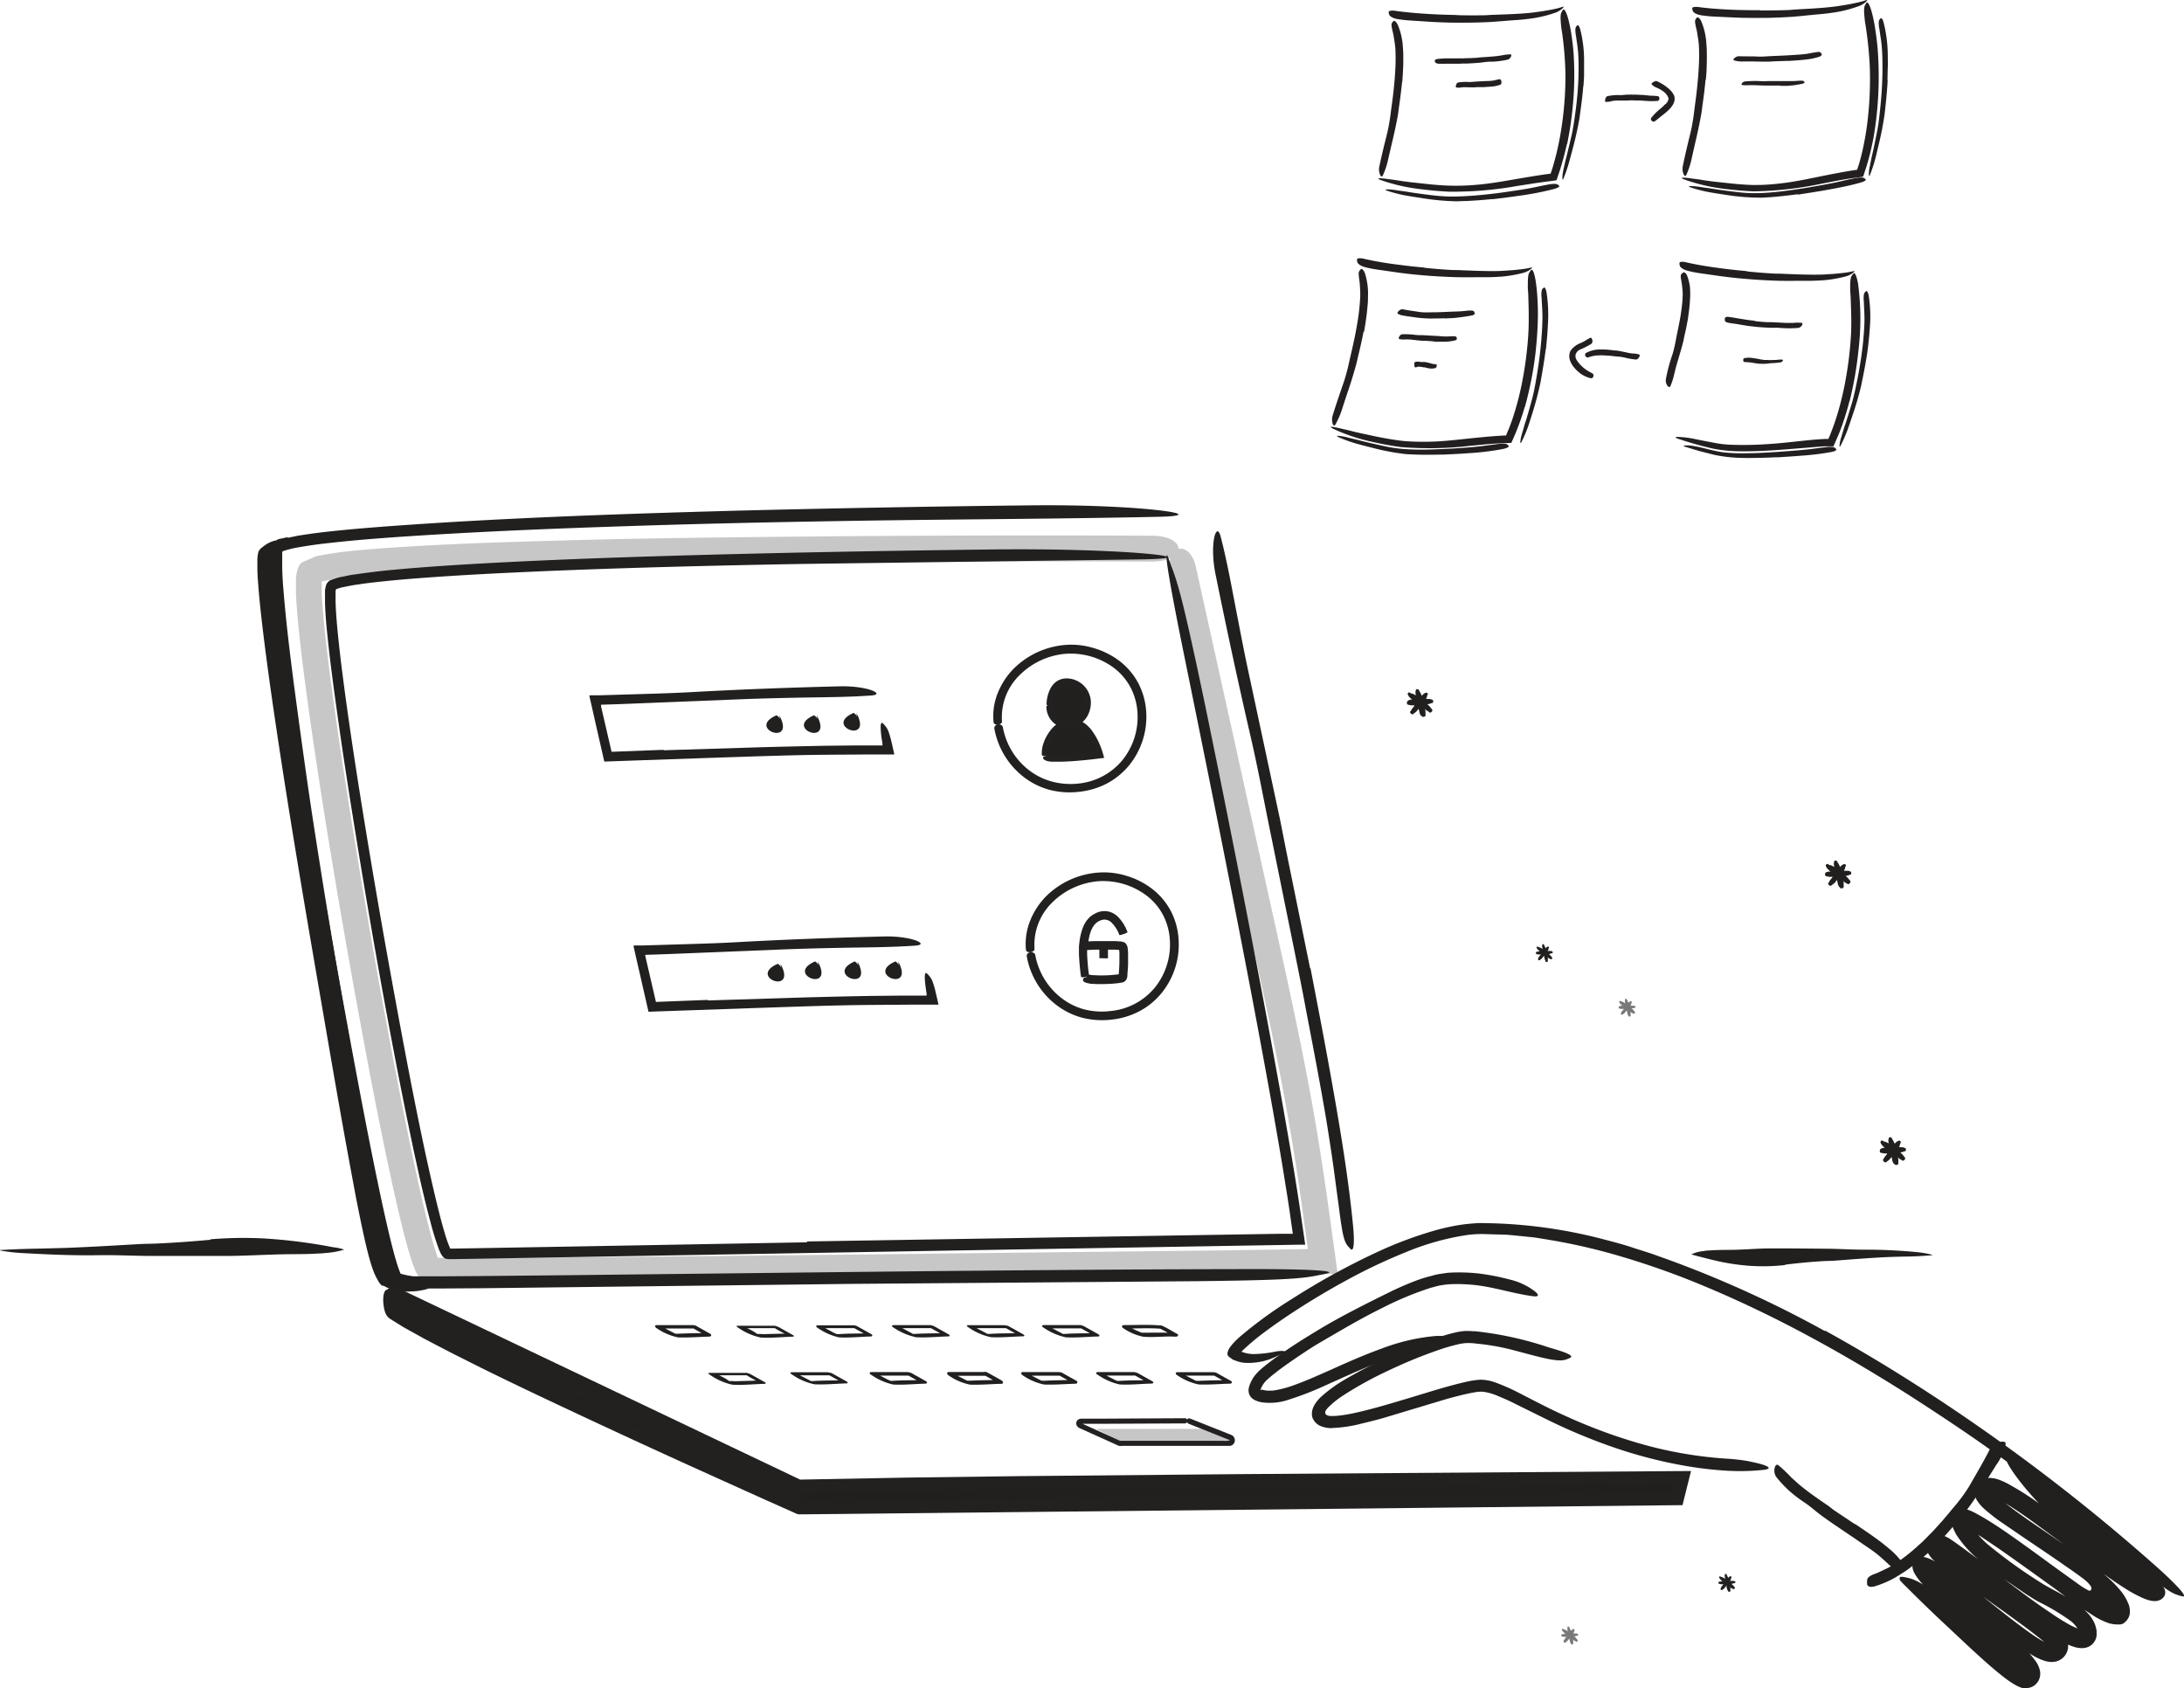 <svg xmlns="http://www.w3.org/2000/svg" xmlns:xlink="http://www.w3.org/1999/xlink" width="183.955" height="142.167" viewBox="0 0 183.955 142.167">
  <defs>
    <clipPath id="clip-path">
      <rect id="Rectangle_348" data-name="Rectangle 348" width="46.92" height="38.574" fill="none"/>
    </clipPath>
  </defs>
  <g id="Group_292" data-name="Group 292" transform="translate(-1706.595 -4138.314)">
    <g id="_79.Login" data-name="79.Login" transform="translate(1706.595 4180.864)">
      <path id="Path_779" data-name="Path 779" d="M229.338,333c-.17,0,2.243,1.156,2.243,1.156l9.142-.119c.17,0-2.44-1.033-2.44-1.033Z" transform="translate(-136.964 -255.216)" fill="#221f1f" opacity="0.25"/>
      <g id="Group_286" data-name="Group 286" transform="translate(24.927 2.522)" opacity="0.25">
        <path id="Path_780" data-name="Path 780" d="M282.053,140.4l7.257,32.778c1.2,5.465,2.359,10.976,3.226,16.533.212,1.387.428,2.775.621,4.166l.651,4.7.143,1.041.035.258v.062h-.721l-1.927.031-2.1.031-4.2.062-33.568.385-16.788.17-8.394.062-4.2.023h-4.513l-.451-.116a1.022,1.022,0,0,1-.385-.266,2.474,2.474,0,0,1-.5-.848c-.081-.185-.1-.243-.135-.339l-.092-.262-.166-.516c-.2-.686-.385-1.357-.555-2.027-.339-1.345-.644-2.7-.94-4.023-.586-2.7-1.125-5.365-1.649-8.051q-1.542-8.066-2.921-16.152c-.913-5.4-1.777-10.791-2.528-16.221-.366-2.721-.728-5.43-.94-8.213-.027-.347-.046-.7-.062-1.056v-1.141a3.241,3.241,0,0,1,.173-.979,1.264,1.264,0,0,1,.239-.4c.023-.031.066-.05.085-.081l.112-.05.22-.092c.289-.123.605-.266.875-.385l.543-.1c1.441-.266,2.806-.385,4.185-.5,5.5-.428,10.961-.582,16.429-.736s10.934-.22,16.4-.281q16.395-.181,32.785-.108c3.056,0,3.045,2.2,0,2.177q-16.375-.05-32.759.1c-5.457.062-10.914.146-16.368.285s-10.911.308-16.306.728c-1.341.112-2.7.239-3.946.47l-.459.089h-.035v.952c0,.324.031.655.054.987.2,2.667.563,5.376.925,8.07.748,5.4,1.611,10.791,2.517,16.156s1.877,10.749,2.917,16.1c.52,2.675,1.056,5.345,1.638,8,.293,1.326.594,2.652.925,3.954.166.651.335,1.3.528,1.927l.146.459.073.22.054.139h3.877l4.193-.019,8.39-.066,16.78-.166,33.564-.385,6.478-.1-.5-3.611c-.193-1.384-.385-2.759-.617-4.135-.856-5.5-2-10.945-3.2-16.41L279.907,140.9C279.406,138.507,281.541,138.041,282.053,140.4Z" transform="translate(-206.25 -137.715)" fill="#232020"/>
      </g>
      <path id="Path_781" data-name="Path 781" d="M84.052,271.682c0,.046.073.027.154-.027a.258.258,0,0,0,.081-.108.358.358,0,0,0,0-.092s-.154-.189-.2-.25a.835.835,0,0,0-.158-.15l-.347-.285a.633.633,0,0,0-.085-.054,1.012,1.012,0,0,1-.281-.193.073.073,0,0,1-.035-.046,1.483,1.483,0,0,0-.289-.243c-.1-.042-.181-.089-.274-.135a.054.054,0,0,0-.042,0c-.046,0-.066,0-.092-.031a1.039,1.039,0,0,0-.112-.062.257.257,0,0,0-.077,0c-.027,0-.054.054-.054.062a.178.178,0,0,1-.039.054v.019a1.079,1.079,0,0,0,.143.258s.262.254.289.285a.123.123,0,0,0,.054.031s.212.208.224.216a.358.358,0,0,0,.15.092h.031a1.919,1.919,0,0,0,.247.181,1.46,1.46,0,0,1,.119.1h.058c.1.081.2.146.289.235,0,.019.15.073.17.1S84.048,271.663,84.052,271.682Z" transform="translate(76.179 -216.498)" fill="#221f1f"/>
      <path id="Path_782" data-name="Path 782" d="M83.183,271.617c-.042,0-.023.062.035.143a.327.327,0,0,0,.108.081h.085s.17-.131.227-.17a.9.9,0,0,0,.135-.135c.077-.1.162-.2.243-.3a.293.293,0,0,0,.046-.073.771.771,0,0,1,.166-.247s0-.027.039-.031a1.114,1.114,0,0,0,.216-.247c.031-.085.069-.162.108-.243v-.039a.089.089,0,0,1,.023-.085.4.4,0,0,0,.05-.1V270.1c0-.023-.054-.05-.062-.05a.208.208,0,0,1-.054-.042h-.019a.949.949,0,0,0-.235.116l-.251.247a.1.1,0,0,0-.027.05s-.185.181-.189.189a.324.324,0,0,0-.081.135c-.008.062,0,0,0,.023a1.689,1.689,0,0,0-.154.216,1.116,1.116,0,0,1-.085.1.054.054,0,0,0,0,.023.077.077,0,0,1,0,.031,3.1,3.1,0,0,1-.2.247.783.783,0,0,1-.085.15A.158.158,0,0,0,83.183,271.617Z" transform="translate(75.437 -216.502)" fill="#221f1f"/>
      <path id="Path_783" data-name="Path 783" d="M84.222,271.54c0,.042.039.062.135.069a.386.386,0,0,0,.131-.035.583.583,0,0,0,.046-.077s0-.227,0-.3a.9.9,0,0,0-.027-.2c-.031-.135-.058-.274-.089-.409a.328.328,0,0,0-.035-.085.96.96,0,0,1-.093-.3v-.054a1.232,1.232,0,0,0-.069-.347c-.05-.085-.085-.17-.127-.254a.045.045,0,0,0-.023-.039.132.132,0,0,1-.054-.073.475.475,0,0,0-.05-.112.253.253,0,0,0-.058-.046h-.077a.114.114,0,0,0-.066.019h-.023a1.187,1.187,0,0,0-.054.274s.046.339.046.385a.135.135,0,0,0,.023.054s.035.277.035.289a.2.2,0,0,0,.062.154c.062.046,0,0,0,.031a1.7,1.7,0,0,0,.077.274.241.241,0,0,0,.031.143v.054a3.258,3.258,0,0,1,.077.335c0,.027.069.143.073.173S84.23,271.525,84.222,271.54Z" transform="translate(75.362 -216.047)" fill="#221f1f"/>
      <path id="Path_784" data-name="Path 784" d="M82.116,271.584c-.035-.023-.062.027-.081.123a.278.278,0,0,0,0,.131.255.255,0,0,0,.062.066s.208.039.274.054a.77.77,0,0,0,.189,0h.385a.326.326,0,0,0,.085,0,.844.844,0,0,1,.293-.042.066.066,0,0,1,.05,0,1.156,1.156,0,0,0,.328,0c.081-.035.166-.054.251-.081h.035a.089.089,0,0,1,.077-.039.6.6,0,0,0,.112-.031.273.273,0,0,0,.05-.046.1.1,0,0,0,0-.081v-.092a1.069,1.069,0,0,0-.243-.1l-.351-.019a.153.153,0,0,0-.058,0h-.266a.3.3,0,0,0-.15.031.046.046,0,0,1-.031,0,1.514,1.514,0,0,0-.262.027h-.189a2.22,2.22,0,0,1-.32,0c-.023,0-.139.046-.166.042S82.131,271.6,82.116,271.584Z" transform="translate(76.304 -217.371)" fill="#221f1f"/>
      <path id="Path_785" data-name="Path 785" d="M96.012,211.242c0,.042.073.027.154-.027a.281.281,0,0,0,.081-.108.338.338,0,0,0,0-.093,2.654,2.654,0,0,0-.2-.251,1,1,0,0,0-.158-.154l-.347-.281a.385.385,0,0,0-.085-.054,1.014,1.014,0,0,1-.281-.193.1.1,0,0,1-.035-.046,1.36,1.36,0,0,0-.289-.243l-.274-.135s0-.019-.042,0-.066,0-.092-.031a.633.633,0,0,0-.112-.062.255.255,0,0,0-.077,0c-.027,0-.054.054-.05.062s-.027.039-.042.054v.019a1.157,1.157,0,0,0,.143.258s.262.25.289.285a.139.139,0,0,0,.058.031l.22.216a.355.355,0,0,0,.15.092.035.035,0,0,1,.031.019,1.811,1.811,0,0,0,.247.177,1.5,1.5,0,0,1,.119.1h.062a3.3,3.3,0,0,1,.285.235,1.048,1.048,0,0,1,.173.1C95.962,211.238,96.008,211.223,96.012,211.242Z" transform="translate(59.61 -179.351)" fill="#221f1f"/>
      <path id="Path_786" data-name="Path 786" d="M95.175,211.167c-.042,0-.023.066.035.146a.158.158,0,0,0,.2.073s.17-.127.224-.166a.772.772,0,0,0,.135-.139l.247-.3a.5.5,0,0,0,.042-.077.874.874,0,0,1,.166-.243s0-.027.042-.031a1.233,1.233,0,0,0,.212-.251c.031-.081.073-.162.108-.243v-.035a.085.085,0,0,1,.023-.085.406.406,0,0,0,.05-.1.208.208,0,0,0,0-.069.093.093,0,0,0-.062-.05c-.023,0-.039-.027-.054-.042h0a1.083,1.083,0,0,0-.235.112s-.224.227-.251.251a.1.1,0,0,0-.027.05s-.185.177-.189.185a.325.325,0,0,0-.081.135.039.039,0,0,1,0,.027,2.18,2.18,0,0,0-.154.216,1.113,1.113,0,0,1-.085.1v.05a3.168,3.168,0,0,1-.2.25c-.019,0-.062.131-.081.15S95.2,211.163,95.175,211.167Z" transform="translate(58.82 -179.349)" fill="#221f1f"/>
      <path id="Path_787" data-name="Path 787" d="M96.156,211.083c0,.042.039.062.135.066a.312.312,0,0,0,.131-.031.645.645,0,0,0,.05-.077v-.3a.705.705,0,0,0-.027-.2c-.031-.135-.058-.274-.089-.409a.42.42,0,0,0-.023-.092.929.929,0,0,1-.092-.3.066.066,0,0,1,0-.054,1.206,1.206,0,0,0-.069-.343c-.05-.085-.085-.173-.127-.258a.038.038,0,0,0-.023-.035c-.023-.008-.042-.046-.054-.073a.416.416,0,0,0-.05-.112.7.7,0,0,0-.058-.046c-.023-.015-.069,0-.077,0h-.089a1.157,1.157,0,0,0-.054.274s.046.339.046.385a.178.178,0,0,0,.027.054s.031.277.035.285,0,.112.058.158,0,.019,0,.031a2.418,2.418,0,0,0,.077.274.852.852,0,0,1,.031.143v.023a.229.229,0,0,1,0,.031,3.24,3.24,0,0,1,.073.335c0,.027.069.139.073.17S96.164,211.064,96.156,211.083Z" transform="translate(58.818 -178.884)" fill="#221f1f"/>
      <path id="Path_788" data-name="Path 788" d="M94.093,211.178c-.039-.023-.066.027-.085.123a.281.281,0,0,0,0,.131l.062.062s.208.042.274.058a.811.811,0,0,0,.193,0h.385a.334.334,0,0,0,.085,0,.841.841,0,0,1,.293-.039.077.077,0,0,1,.05,0,1.04,1.04,0,0,0,.328,0c.081-.035.166-.054.25-.081h.039c.012,0,.05-.039.077-.042a.384.384,0,0,0,.108-.027.2.2,0,0,0,.05-.05v-.17a.917.917,0,0,0-.243-.1h-.351a.085.085,0,0,0-.054,0h-.27a.338.338,0,0,0-.15.031c-.05.031,0,0-.031,0a2.027,2.027,0,0,0-.262.031h-.189a2.975,2.975,0,0,1-.32,0c-.023,0-.139.046-.166.042S94.1,211.189,94.093,211.178Z" transform="translate(59.721 -180.258)" fill="#221f1f"/>
      <path id="Path_789" data-name="Path 789" d="M187.4,173.762c0,.046.073.027.154-.027a.258.258,0,0,0,.081-.108.668.668,0,0,0,0-.092s-.154-.189-.2-.251a1.022,1.022,0,0,0-.162-.154l-.343-.281a.631.631,0,0,0-.085-.054,1.014,1.014,0,0,1-.281-.193.093.093,0,0,1-.039-.046,1.357,1.357,0,0,0-.285-.243c-.1-.042-.185-.089-.274-.135a.032.032,0,0,0-.042,0c-.019.019-.066,0-.092-.031a.816.816,0,0,0-.116-.062.247.247,0,0,0-.077,0c-.023,0-.05.054-.05.062a.147.147,0,0,1-.042.054h0a1.333,1.333,0,0,0,.143.258s.266.254.293.285a.123.123,0,0,0,.054.031l.22.216a.33.33,0,0,0,.154.092h.031a1.927,1.927,0,0,0,.247.181,1.448,1.448,0,0,1,.119.1h.027a.078.078,0,0,1,.031,0,3.292,3.292,0,0,1,.285.235c0,.019.154.073.173.1S187.392,173.742,187.4,173.762Z" transform="translate(-66.995 -156.315)" fill="#221f1f"/>
      <path id="Path_790" data-name="Path 790" d="M186.542,173.7c-.042,0-.023.062.035.143a.32.32,0,0,0,.1.081h.089s.17-.131.224-.17a.639.639,0,0,0,.135-.135l.247-.3a.293.293,0,0,0,.046-.073.77.77,0,0,1,.166-.247s0-.027.039-.031a1.01,1.01,0,0,0,.212-.247c.035-.085.073-.162.112-.243v-.039a.124.124,0,0,1,.023-.085.608.608,0,0,0,.05-.1.147.147,0,0,0,0-.069c0-.023-.05-.05-.058-.05a.209.209,0,0,1-.054-.042h0a.971.971,0,0,0-.239.116s-.22.224-.247.247a.1.1,0,0,0-.027.05l-.193.189a.263.263,0,0,0-.077.131c0,.058,0,.019,0,.027a1.691,1.691,0,0,0-.154.216c-.027.039-.058.069-.085.1v.054a3.006,3.006,0,0,1-.2.247.738.738,0,0,1-.081.15C186.581,173.635,186.558,173.693,186.542,173.7Z" transform="translate(-67.76 -156.32)" fill="#221f1f"/>
      <path id="Path_791" data-name="Path 791" d="M187.562,173.62c0,.042.035.062.135.069a.336.336,0,0,0,.127-.035.642.642,0,0,0,.05-.077v-.3a.9.9,0,0,0-.027-.2c-.031-.135-.058-.274-.089-.408a.327.327,0,0,0-.035-.085,1.118,1.118,0,0,1-.1-.3v-.054a1.109,1.109,0,0,0-.069-.347c-.046-.085-.085-.17-.127-.254,0,0,0-.031-.019-.039a.136.136,0,0,1-.054-.073.855.855,0,0,0-.05-.112.251.251,0,0,0-.058-.046h-.077a.114.114,0,0,0-.066.019h-.023a1.013,1.013,0,0,0-.054.274s.046.339.046.385a.135.135,0,0,0,.023.054s.031.277.035.285a.308.308,0,0,0,.062.158v.031a1.379,1.379,0,0,0,.077.274.63.63,0,0,0,.031.143v.054a3.242,3.242,0,0,1,.077.335c0,.027.069.139.069.173S187.566,173.6,187.562,173.62Z" transform="translate(-67.805 -155.865)" fill="#221f1f"/>
      <path id="Path_792" data-name="Path 792" d="M185.429,173.643c-.035-.023-.062.027-.081.123a.158.158,0,0,0,.073.2s.2.039.274.054a.77.77,0,0,0,.189,0h.385a.242.242,0,0,0,.085-.019.941.941,0,0,1,.293-.039h.046a1.156,1.156,0,0,0,.328,0c.085-.035.17-.054.254-.081h.035c.008,0,.05-.035.077-.039a.5.5,0,0,0,.108-.031c.019,0,.035-.031.054-.05s0-.069,0-.077v-.069a.05.05,0,0,0,0-.023,1,1,0,0,0-.243-.1l-.351-.019h-.32a.329.329,0,0,0-.15.031.05.05,0,0,1-.031,0,1.471,1.471,0,0,0-.262.027H186a2.225,2.225,0,0,1-.32,0c-.023,0-.139.046-.166.042S185.445,173.674,185.429,173.643Z" transform="translate(-66.837 -157.168)" fill="#221f1f"/>
      <g id="Group_287" data-name="Group 287" transform="translate(136.339 41.572)" opacity="0.6">
        <path id="Path_793" data-name="Path 793" d="M142.445,240.56c0,.031.042.019.1,0a.169.169,0,0,0,.046-.066.3.3,0,0,0,0-.058s-.1-.119-.131-.158a.6.6,0,0,0-.1-.1l-.224-.185-.054-.035a.77.77,0,0,1-.181-.123.065.065,0,0,1-.023-.031,1.051,1.051,0,0,0-.185-.158l-.177-.089h-.023a.075.075,0,0,1-.062-.019.456.456,0,0,0-.073-.042H141.3a.281.281,0,0,0-.031.035.037.037,0,0,1-.027.035h0a.815.815,0,0,0,.1.162l.189.181a.041.041,0,0,1,.035.023l.143.135c.031.023.054.054.1.062a1.1,1.1,0,0,0,.158.116l.081.066h.019a1.747,1.747,0,0,1,.185.15.884.884,0,0,1,.112.062C142.376,240.541,142.441,240.548,142.445,240.56Z" transform="translate(-141.215 -239.323)" fill="#221f1f"/>
        <path id="Path_794" data-name="Path 794" d="M141.946,240.537c-.023,0,0,.039.019.089s.054.05.066.046h.046s.108-.085.143-.108a.921.921,0,0,0,.085-.089l.158-.193a.22.22,0,0,0,.031-.05.524.524,0,0,1,.108-.158.038.038,0,0,1,.023,0,.682.682,0,0,0,.139-.158,1.445,1.445,0,0,1,.073-.158.023.023,0,0,0,0-.023.042.042,0,0,1,0-.05l.035-.066a.155.155,0,0,0,0-.042s-.031-.035-.039-.031-.023,0-.031-.027h0a.8.8,0,0,0-.15.077s-.139.146-.158.158a.286.286,0,0,0,0,.035l-.119.119a.185.185,0,0,0-.05.089h0a1.161,1.161,0,0,0-.1.139c0,.023-.039.042-.054.066h0v.019a.638.638,0,0,1-.131.158c-.05.046-.039.085-.054.1S141.957,240.534,141.946,240.537Z" transform="translate(-141.764 -239.335)" fill="#221f1f"/>
        <path id="Path_795" data-name="Path 795" d="M142.492,240.481c0,.027.023.039.081.042a.142.142,0,0,0,.077,0,.221.221,0,0,0,.031-.05v-.193a.77.77,0,0,0,0-.131c-.023-.085-.039-.173-.058-.262a.228.228,0,0,0-.023-.054.637.637,0,0,1-.058-.2.054.054,0,0,1,0-.035.74.74,0,0,0-.042-.224c-.031-.054-.054-.112-.081-.166s0-.019,0-.023a.484.484,0,0,1-.035-.05.543.543,0,0,0-.031-.069.131.131,0,0,0-.035-.031h-.085a.77.77,0,0,0-.031.173s.031.22.035.243a.126.126,0,0,1,0,.039c0,.015.023.177.027.181a.185.185,0,0,0,.035.1.027.027,0,0,1,0,.023,1.469,1.469,0,0,0,.05.173.386.386,0,0,1,.019.092h0v.019a2.151,2.151,0,0,1,.046.216.657.657,0,0,1,.046.112C142.461,240.431,142.5,240.47,142.492,240.481Z" transform="translate(-141.678 -239.04)" fill="#221f1f"/>
        <path id="Path_796" data-name="Path 796" d="M141.176,240.577c-.023,0-.042,0-.054.073a.177.177,0,0,0,0,.081l.039.035a1.61,1.61,0,0,0,.177.035.444.444,0,0,0,.123,0h.3a.52.52,0,0,1,.189-.027.05.05,0,0,1,.031,0,.794.794,0,0,0,.212,0l.162-.046h.023a.049.049,0,0,0,.05-.023.235.235,0,0,0,.069,0,.108.108,0,0,0,.035-.027.069.069,0,0,0,0-.05v-.039h0a.558.558,0,0,0-.154-.058h-.436a.212.212,0,0,0-.1,0h-.019a1.268,1.268,0,0,0-.17,0h-.123a1.781,1.781,0,0,1-.2,0,.884.884,0,0,1-.108.027S141.184,240.585,141.176,240.577Z" transform="translate(-141.118 -239.953)" fill="#221f1f"/>
      </g>
      <g id="Group_288" data-name="Group 288" transform="translate(131.507 94.437)" opacity="0.6">
        <path id="Path_797" data-name="Path 797" d="M154.989,377.774c0,.031.046,0,.1,0s.05-.054.046-.066a.3.3,0,0,0,0-.058s-.1-.119-.131-.158a.49.49,0,0,0-.1-.1l-.231-.189-.054-.035a.94.94,0,0,1-.181-.123.066.066,0,0,1-.023-.031.807.807,0,0,0-.185-.154c-.062-.027-.116-.062-.173-.092s0,0-.027,0-.042,0-.058-.019a.457.457,0,0,0-.073-.042h-.05a.279.279,0,0,0-.031.035.038.038,0,0,1-.023.035h0a1.049,1.049,0,0,0,.1.162l.189.181a.041.041,0,0,1,.035.023,1.472,1.472,0,0,0,.143.135.243.243,0,0,0,.1.062h0a.924.924,0,0,0,.158.116l.077.066h.023a2.2,2.2,0,0,1,.181.15.885.885,0,0,1,.112.062C154.915,377.751,154.985,377.762,154.989,377.774Z" transform="translate(-153.758 -376.517)" fill="#221f1f"/>
        <path id="Path_798" data-name="Path 798" d="M154.468,377.733c-.027,0,0,.039.019.089a.177.177,0,0,0,.062.05h.054s.108-.085.143-.108a.459.459,0,0,0,.085-.089l.162-.193a.209.209,0,0,0,.027-.05.716.716,0,0,1,.108-.158.05.05,0,0,1,.027-.019.77.77,0,0,0,.135-.158c.023-.054.05-.1.073-.154s0,0,0-.027v-.05a.27.27,0,0,0,.035-.066.154.154,0,0,0,0-.042.281.281,0,0,0-.035-.031.037.037,0,0,1-.035-.027h0a.67.67,0,0,0-.146.077s-.143.146-.162.158a.1.1,0,0,0,0,.035l-.123.119a.185.185,0,0,0-.05.089h0s-.066.092-.1.139a.806.806,0,0,1-.054.066h0v.019a1.677,1.677,0,0,1-.131.158s-.039.085-.05.1S154.479,377.729,154.468,377.733Z" transform="translate(-154.282 -376.511)" fill="#221f1f"/>
        <path id="Path_799" data-name="Path 799" d="M155.054,377.671c0,.027.023.039.081.042a.166.166,0,0,0,.081-.019.207.207,0,0,0,.027-.05s0-.143,0-.193a.539.539,0,0,0-.019-.131l-.058-.262a.226.226,0,0,0-.019-.054.643.643,0,0,1-.062-.2.039.039,0,0,1,0-.035.887.887,0,0,0-.046-.224,1.6,1.6,0,0,1-.077-.166v-.023a.488.488,0,0,1-.035-.05.274.274,0,0,0-.031-.069.07.07,0,0,0-.035-.031h-.085a.774.774,0,0,0-.027.173s.031.22.031.243a.069.069,0,0,0,0,.039s.019.177.023.181,0,.073.039.1,0,0,0,.023a1.442,1.442,0,0,0,.046.173.815.815,0,0,1,.023.092h0a2.175,2.175,0,0,1,.05.216c0,.019.042.092.046.112S155.058,377.671,155.054,377.671Z" transform="translate(-154.24 -376.21)" fill="#221f1f"/>
        <path id="Path_800" data-name="Path 800" d="M153.713,377.774c-.023,0-.039,0-.054.073a.177.177,0,0,0,0,.081l.039.035.177.035a.447.447,0,0,0,.123,0h.3a.536.536,0,0,1,.189-.027.043.043,0,0,1,.031,0,.77.77,0,0,0,.212,0l.162-.046h.023s.035-.019.05-.023a.236.236,0,0,0,.069-.019.108.108,0,0,0,.035-.027.046.046,0,0,0,0-.046v-.042h0a.639.639,0,0,0-.158-.058h-.432a.185.185,0,0,0-.1.019h-.019a1.341,1.341,0,0,0-.17.019h-.1a1.854,1.854,0,0,1-.2,0c-.019,0-.092.031-.108.027S153.724,377.782,153.713,377.774Z" transform="translate(-153.654 -377.131)" fill="#221f1f"/>
      </g>
      <path id="Path_801" data-name="Path 801" d="M160.531,228.676c0,.027.046,0,.1,0a.17.17,0,0,0,.046-.066.262.262,0,0,0,0-.058s-.1-.119-.131-.158a.851.851,0,0,0-.1-.1c-.077-.058-.15-.119-.224-.181a.259.259,0,0,0-.054-.035.666.666,0,0,1-.181-.127s-.019,0-.023-.027a1.053,1.053,0,0,0-.185-.158c-.062-.027-.116-.058-.173-.089s0,0-.027,0a.071.071,0,0,1-.062-.019l-.073-.039h-.046c-.015,0-.031.031-.031.035a.038.038,0,0,1-.023.035h0a.937.937,0,0,0,.1.162l.189.181h.035l.143.139c.031.023.054.054.1.062.05.042.1.077.158.116s.054.042.081.062h0c.062.054.131.092.185.15s.1.05.112.066S160.527,228.664,160.531,228.676Z" transform="translate(-29.933 -190.449)" fill="#221f1f"/>
      <path id="Path_802" data-name="Path 802" d="M160.058,228.613c-.027,0,0,.042,0,.092a.228.228,0,0,0,.066.046h.054l.143-.112a.308.308,0,0,0,.085-.089c.054-.066.108-.127.158-.193a.193.193,0,0,0,.031-.046.574.574,0,0,1,.108-.158l.023-.019a.628.628,0,0,0,.139-.162,1.131,1.131,0,0,1,.073-.154V227.8a.054.054,0,0,1,0-.054l.035-.062a.186.186,0,0,0,0-.046s-.031-.031-.039-.031,0,0-.031-.023h0a.8.8,0,0,0-.15.077s-.139.146-.158.162a.216.216,0,0,0,0,.031l-.119.123a.177.177,0,0,0-.05.085v.019a.871.871,0,0,0-.1.135.479.479,0,0,1-.054.069h0c-.046.05-.081.112-.131.158s-.039.085-.054.1S160.066,228.613,160.058,228.613Z" transform="translate(-30.505 -190.425)" fill="#221f1f"/>
      <path id="Path_803" data-name="Path 803" d="M160.585,228.557c0,.027.023.042.081.046a.185.185,0,0,0,.077-.019l.031-.05v-.193a.715.715,0,0,0,0-.131c-.023-.089-.039-.177-.058-.262a.364.364,0,0,0-.023-.058.682.682,0,0,1-.058-.2.039.039,0,0,1,0-.035.964.964,0,0,0-.046-.224c-.031-.054-.054-.108-.081-.162s0-.019,0-.023a.488.488,0,0,1-.035-.05.3.3,0,0,0-.031-.073.119.119,0,0,0-.035-.027h-.085a.737.737,0,0,0-.031.173l.035.243a.07.07,0,0,0,0,.035s0,.177.023.185a.2.2,0,0,0,.035.1.023.023,0,0,1,0,.019,1.334,1.334,0,0,0,.05.177.813.813,0,0,1,.023.092h0a1.435,1.435,0,0,1,.046.216.968.968,0,0,1,.046.112A.658.658,0,0,1,160.585,228.557Z" transform="translate(-30.403 -190.13)" fill="#221f1f"/>
      <path id="Path_804" data-name="Path 804" d="M159.265,228.646c-.023,0-.039,0-.054.073a.165.165,0,0,0,0,.077.181.181,0,0,0,.039.039,1.789,1.789,0,0,0,.177.031.443.443,0,0,0,.123,0h.3a.62.62,0,0,1,.189-.023.046.046,0,0,1,.031,0,.654.654,0,0,0,.212,0l.162-.05a.027.027,0,0,0,.023,0,.05.05,0,0,1,.05-.023l.069-.019s.023,0,.035-.031a.053.053,0,0,0,0-.046v-.042h0a.559.559,0,0,0-.154-.062h-.435a.173.173,0,0,0-.1.019h-.019a1.268,1.268,0,0,0-.17.019h-.119a1.879,1.879,0,0,1-.208,0,.893.893,0,0,1-.108.023S159.273,228.65,159.265,228.646Z" transform="translate(-29.839 -191.032)" fill="#221f1f"/>
      <path id="Path_805" data-name="Path 805" d="M120.617,366.31c0,.027.046,0,.1,0a.185.185,0,0,0,.05-.065.255.255,0,0,0,0-.058s-.1-.119-.131-.158a.639.639,0,0,0-.1-.1l-.22-.181-.058-.035a.811.811,0,0,1-.177-.123l-.023-.031a.954.954,0,0,0-.189-.158l-.173-.089h-.027a.073.073,0,0,1-.058-.023l-.073-.039h-.05c-.019,0-.031.031-.027.035s0,.023-.027.035h0a1.011,1.011,0,0,0,.092.162s.173.162.189.181a.077.077,0,0,0,.035.019l.146.139c.031.023.054.054.1.062h0a.925.925,0,0,0,.158.116l.077.066h.019c.058.05.127.092.185.146s.1.05.108.066S120.613,366.287,120.617,366.31Z" transform="translate(25.358 -275.037)" fill="#221f1f"/>
      <path id="Path_806" data-name="Path 806" d="M120.164,366.227c-.027,0,0,.039,0,.089a.2.2,0,0,0,.062.046h.058l.139-.108a.643.643,0,0,0,.089-.089c.05-.066.1-.131.158-.193a.209.209,0,0,0,.027-.05.574.574,0,0,1,.108-.158.069.069,0,0,1,.027-.019.7.7,0,0,0,.135-.162c.023-.05.05-.1.073-.154s0,0,0-.023v-.05a.269.269,0,0,0,.035-.066.092.092,0,0,0,0-.046s-.031-.031-.035-.027-.023,0-.035-.027h0a.446.446,0,0,0-.146.077l-.158.158a.062.062,0,0,0,0,.035l-.119.119c0,.027-.05.05-.054.085a.031.031,0,0,1,0,.019.906.906,0,0,0-.1.139l-.058.065h0v.019a1.631,1.631,0,0,1-.127.158.906.906,0,0,1-.054.1C120.176,366.173,120.176,366.223,120.164,366.227Z" transform="translate(24.766 -275.001)" fill="#221f1f"/>
      <path id="Path_807" data-name="Path 807" d="M120.678,366.163c0,.027.023.039.085.042a.15.15,0,0,0,.077-.019.162.162,0,0,0,.027-.05v-.193a.512.512,0,0,0,0-.131l-.058-.262a.336.336,0,0,0-.019-.058.594.594,0,0,1-.062-.193.128.128,0,0,1,0-.039.748.748,0,0,0-.046-.22c-.027-.054-.05-.112-.077-.166s0-.019,0-.023-.027-.031-.031-.05a.545.545,0,0,0-.031-.069.129.129,0,0,0-.035-.031.058.058,0,0,0-.046,0h-.042a.6.6,0,0,0-.031.173s.031.22.031.243v.035c0,.012.023.177.023.185a.132.132,0,0,0,.039.1v.019a.934.934,0,0,0,.05.177v.093h0a2.16,2.16,0,0,0,.046.216c.008.073.046.092.046.112S120.682,366.151,120.678,366.163Z" transform="translate(24.881 -274.698)" fill="#221f1f"/>
      <path id="Path_808" data-name="Path 808" d="M119.334,366.281c-.027,0-.042,0-.054.073a.139.139,0,0,0,0,.081.335.335,0,0,0,.042.035,1.517,1.517,0,0,0,.173.035.449.449,0,0,0,.123,0h.251a.125.125,0,0,0,.054,0,.637.637,0,0,1,.189-.023.058.058,0,0,1,.035,0,.769.769,0,0,0,.208,0c.054-.019.108-.031.166-.046s0,0,.023,0,.031-.019.046-.023a.228.228,0,0,0,.073-.019l.031-.027c.031-.027,0-.046,0-.05v-.039h0a.641.641,0,0,0-.158-.058h-.432a.216.216,0,0,0-.1.019h0a1.2,1.2,0,0,0-.17.019h-.123a1.817,1.817,0,0,1-.2,0,.876.876,0,0,1-.108.027A.355.355,0,0,1,119.334,366.281Z" transform="translate(25.473 -275.633)" fill="#221f1f"/>
      <path id="Path_809" data-name="Path 809" d="M210.883,173.676l-1.877-9.215c-.224-1.125-.443-2.247-.667-3.364l-2.528-11.82c-.385-1.75-.725-3.511-1.06-5.253-.439-2.235-.829-4.494-1.4-6.7-.358-1.372-.96.593-.435,3.164.925,4.559,1.9,9.1,2.956,13.674.636,2.732,1.156,5.607,1.738,8.417q.937,4.625,1.881,9.28c.385,1.9.771,3.808,1.121,5.715.555,2.887,1.11,5.781,1.6,8.668.185,1.118.355,2.228.52,3.334s.3,2.216.455,3.326c.066.489.131.967.193,1.461.247,1.827.385,2.4.728,2.752a1.927,1.927,0,0,0,.224.235c.235.146.3-.624.17-1.973-.385-4.008-1.083-8.19-1.831-12.375-.551-3.106-1.156-6.22-1.754-9.327Z" transform="translate(-100.534 -134.675)" fill="#221f1f"/>
      <path id="Path_810" data-name="Path 810" d="M217.647,190.841c-1.2-5.4-2.208-10.833-3.183-16.279s-1.873-10.914-2.717-16.383c-.617-3.993-1.156-7.993-1.692-11.99-.227-1.765-.447-3.53-.632-5.291-.089-.883-.173-1.765-.243-2.648a25.018,25.018,0,0,1-.1-2.613v-.5a.147.147,0,0,1,.042-.089.535.535,0,0,1,.112-.039,8.484,8.484,0,0,1,1.214-.293c.856-.15,1.73-.274,2.609-.366,1.757-.2,3.53-.347,5.3-.474,7.091-.493,14.209-.771,21.324-.994,6.313-.2,12.668-.324,18.938-.42,8.055-.116,16.144-.143,24.191-.316,5.01-.1-1.353-1.068-10.641-.967q-12.333.135-24.7.447c-8.244.224-16.5.5-24.792,1-2.478.158-4.983.324-7.5.543-1.26.119-2.524.239-3.8.42l-.956.143-.963.2a4.579,4.579,0,0,0-.5.15l-.339.112a.686.686,0,0,0-.3.224,1.068,1.068,0,0,0-.154.351,1.609,1.609,0,0,0-.042.2,1.059,1.059,0,0,1-.023.166,4.767,4.767,0,0,0-.035.513,36.743,36.743,0,0,0,.189,3.877c.112,1.276.247,2.547.385,3.815.289,2.54.624,5.072.975,7.585q1.156,8.294,2.563,16.572c.921,5.507,1.892,11.007,2.956,16.491.432,2.208.879,4.417,1.368,6.613.243,1.1.5,2.2.771,3.3.143.547.293,1.091.462,1.638.089.274.181.547.293.825s.331.829.771.771h3.65l3.561-.023,31.175-.366,23.829-.185,5.218-.042c6.529-.077,8.606-.181,10.02-.478.32-.069.74-.139.925-.2.62-.22-2.043-.351-6.825-.339-14.182.023-29.14.193-44.155.366l-13.639.154-6.829.066-3.411.023h-3.249l-.035-.077c-.089-.2-.17-.435-.247-.671-.154-.474-.289-.967-.42-1.465-.262-.99-.5-2-.725-3.006Z" transform="translate(-185.309 -131.171)" fill="#221f1f"/>
      <path id="Path_811" data-name="Path 811" d="M253.893,199.161l-19.744.355-9.874.173h-.385c-.023,0-.031-.023-.042-.042v-.027l-.046-.1a10.79,10.79,0,0,1-.385-1.114c-.231-.771-.435-1.565-.632-2.359-.385-1.592-.748-3.195-1.091-4.8-1-4.694-1.873-9.415-2.736-14.132q-1.518-8.321-2.84-16.676c-.435-2.786-.852-5.577-1.218-8.367-.185-1.4-.355-2.794-.493-4.189-.069-.7-.131-1.4-.166-2.093-.019-.347-.031-.694-.023-1.029V144.3c0-.023.019-.158.1-.166l.385-.119.5-.1c.335-.073.678-.127,1.025-.173.686-.108,1.384-.177,2.081-.254,1.4-.143,2.8-.254,4.2-.351,2.806-.2,5.623-.335,8.436-.462,7.5-.328,15.03-.509,22.5-.644l28.754-.385c5.962-.1-1.607-.967-12.645-.836-9.249.112-18.48.277-27.748.555-4.625.139-9.249.312-13.9.551-2.312.123-4.625.258-6.964.447-.578.042-1.156.1-1.742.15s-1.156.112-1.746.185-1.156.146-1.75.235c-.293.035-.593.112-.886.17a3.63,3.63,0,0,0-.455.1l-.57.189a.74.74,0,0,0-.4.52,2.822,2.822,0,0,0-.066.343v1.083c.019.555.058,1.106.1,1.653.27,2.956.686,5.908,1.106,8.864s.894,5.954,1.376,8.941c.967,5.974,2.008,11.974,3.137,17.9.62,3.26,1.268,6.513,1.973,9.758.355,1.626.721,3.245,1.156,4.86a23.532,23.532,0,0,0,.74,2.424l.066.154c.023.05.039.1.085.185a1.183,1.183,0,0,0,.289.385.354.354,0,0,0,.212.092.967.967,0,0,0,.239.023h.385l1.241-.019,19.9-.347,24.488-.42,18.557-.312,4.625-.077,2.517-.042h.362v-.046l-.058-.409-.108-.744-.17-1.156c-.443-3.056-.967-6.089-1.5-9.115-1.677-9.4-3.469-18.576-5.33-27.818-.412-2.035-.821-4.027-1.241-6.078-1.592-7.6-2.185-10-2.779-11.562-.139-.358-.3-.836-.385-1.041-.347-.686.185,2.436,1.314,8,1.68,8.259,3.4,16.742,5.064,25.359q1.253,6.463,2.428,13.015c.385,2.185.771,4.374,1.11,6.552.185,1.095.347,2.2.5,3.3l.119.825H293.8l-39.846.647Z" transform="translate(-185.952 -137.086)" fill="#221f1f"/>
      <path id="Path_812" data-name="Path 812" d="M415.542,201.872a5.774,5.774,0,0,0,3.707-.158,11.293,11.293,0,0,1-2.436-.385c-1.707-.64-11.6-60.179-10.1-61.663.32-.324.073-.123.971-.385a2.74,2.74,0,0,0-2.131.713C403.911,141.18,414.486,201.417,415.542,201.872Z" transform="translate(-383.332 -136.155)" fill="#221f1f"/>
      <path id="Path_813" data-name="Path 813" d="M406.162,149.41c-.235-1.7-.459-3.407-.644-5.114-.092-.852-.177-1.7-.235-2.551-.031-.424-.054-.848-.058-1.264v-.605a1.293,1.293,0,0,1,.031-.235c.008-.035,0-.035.027-.042a1.927,1.927,0,0,1,.771-.443,3.8,3.8,0,0,1,.983-.116l-.119-.91c-.158.042-.312.081-.462.112l-.143.027a.843.843,0,0,0-.22.062,1.247,1.247,0,0,0-.347.281,1.121,1.121,0,0,0-.251.644,4.282,4.282,0,0,0-.035.482v.91c.023.6.069,1.187.116,1.777.1,1.156.227,2.347.362,3.515.3,2.5.613,5.01.967,7.477,1.276,8.76,2.748,17.485,4.316,26.207.7,3.854,1.411,7.746,2.166,11.562.385,2.016.805,4.031,1.283,6.043a25.408,25.408,0,0,0,.859,3.01c.023.062.054.127.081.193a1.673,1.673,0,0,0,.12.224.713.713,0,0,0,.2.227.815.815,0,0,0,.274.116,6.293,6.293,0,0,0,.805.17c.52.081,1.037.131,1.542.173l.019-.331c-.031,0-.1-.085-.146-.177l-.042-.073h0l-.054.023a1.149,1.149,0,0,1-.139.046c-.1.031-.2.058-.3.085-.208.05-.42.089-.636.119a6.517,6.517,0,0,1-1.28.073c-.551-.031-.84-.112-.964-.1s-.085.1.154.258a3.191,3.191,0,0,0,1.306.385,6.514,6.514,0,0,0,1.037,0,4.329,4.329,0,0,0,.6-.065l.32-.062a1.763,1.763,0,0,0,.177-.05l.108-.035.077-.039.077-.058h0a.627.627,0,0,0,.065-.081.508.508,0,0,0,.073-.227v-.385l-.412-.066c-.551-.089-1.156-.181-1.761-.316l-.22-.054-.1-.027-.073-.023h0s0,.023-.027-.062a9.7,9.7,0,0,1-.32-.921c-.355-1.191-.644-2.436-.925-3.673s-.543-2.49-.8-3.738c-.513-2.5-1-5.01-1.472-7.515q-1.422-7.538-2.748-15.142c-1.056-6.066-2-12.406-2.852-18.645-.262-1.927-.509-3.854-.721-5.781-.1-.964-.2-1.927-.27-2.894-.039-.482-.066-.964-.077-1.441v-.7a2.806,2.806,0,0,1,.031-.328.473.473,0,0,1,.023-.1.142.142,0,0,1,.035-.062.476.476,0,0,1,.085-.073h.162c.181-.035.355-.077.524-.123l2.547-.69-2.636.023a4.623,4.623,0,0,0-1.2.146,2.559,2.559,0,0,0-.859.428l-.247.193a.747.747,0,0,0-.266.489,3.216,3.216,0,0,0-.05.4c0,.258,0,.509,0,.771,0,.5.039.987.077,1.476.073.979.177,1.95.285,2.917.493,4.239,1.129,8.479,1.777,12.687.994,6.386,2.085,12.784,3.176,19.1.848,4.91,1.665,9.731,2.567,14.576.2,1.068.385,2.112.605,3.187.8,3.981,1.179,5.238,1.642,6.02a1.7,1.7,0,0,0,.347.478h.035a.156.156,0,0,1,.035-.046h0a.24.24,0,0,0,0-.066c-.027-.15-.073-.385-.139-.736-.139-.725-.362-1.85-.644-3.3-.844-4.313-1.634-8.768-2.436-13.281s-1.6-9.1-2.366-13.7c-1.156-6.825-2.266-13.689-3.206-20.557Z" transform="translate(-382.696 -135.448)" fill="#221f1f"/>
      <path id="Path_814" data-name="Path 814" d="M130.81,302.67c.131.582.247,1.777.516,1.966,4.96,3.426,34.2,16.383,34.2,16.383l73.976-.771.443-1.784c-10.132.131-53.712.227-74.462.713Z" transform="translate(-98.214 -236.575)" fill="#221f1f"/>
      <path id="Path_815" data-name="Path 815" d="M130.944,302.553l33.175,15.8,9.18-.173,9.311-.12,18.618-.17,37.927-.262-.717,2.875-56.433.59L168,321.241l-3.5.035h-.536a.684.684,0,0,1-.2-.073l-.127-.054-.2-.092-.8-.355-1.6-.713-6.386-2.883q-6.359-2.891-12.718-5.9c-2.108-1.006-4.216-2.016-6.305-3.083-1.048-.516-2.085-1.068-3.126-1.611l-1.542-.856c-.258-.135-.513-.308-.771-.462l-.385-.239-.189-.119a.956.956,0,0,1-.289-.266.87.87,0,0,1-.123-.208c-.023-.054-.039-.1-.058-.15a2.191,2.191,0,0,1-.066-.254,3.306,3.306,0,0,1-.062-.424,2.967,2.967,0,0,1,0-.632c.046-.331.146-.509.281-.54s.3.108.459.412a3.921,3.921,0,0,1,.227.567l.112.347.058.166.027.066h0l.574.358c.247.146.474.3.732.439l1.538.879c1.033.536,2.054,1.083,3.1,1.6,2.077,1.048,4.182,2.058,6.286,3.06q6.313,3.006,12.695,5.889l6.378,2.879,1.6.713.8.355.274.123h.339l3.5-.035L182,320.031l55.593-.582.173-.69L201.236,319l-18.615.166-9.3.123-9.434.173-33.41-15.928C128.628,302.661,129.1,301.675,130.944,302.553Z" transform="translate(-96.722 -236.293)" fill="#232020"/>
      <path id="Path_816" data-name="Path 816" d="M357.941,320.159l-34.231-16.075c-.385-.177.227-1.507.617-1.314l34.231,16.079C358.87,318.991,358.25,320.309,357.941,320.159Z" transform="translate(-291.203 -236.625)" fill="#232020"/>
      <path id="Path_817" data-name="Path 817" d="M113.76,319.771a11.594,11.594,0,0,0,2.513-.385c.8-.189,1.572-.385,2.347-.628l4.594-1.38c.559-.162,1.118-.308,1.673-.439.274-.062.551-.123.821-.166a2.969,2.969,0,0,1,.732-.058,4.729,4.729,0,0,1,1.318.385c.459.189.917.385,1.376.624l2.763,1.364a48.536,48.536,0,0,0,5.742,2.378,39.069,39.069,0,0,0,5.334,1.4,31.4,31.4,0,0,0,3.5.466,19.245,19.245,0,0,0,3.526-.027c.732-.069.617-.258,0-.451-.308-.1-.744-.193-1.264-.3a15.308,15.308,0,0,0-1.777-.2,34.729,34.729,0,0,1-6.879-1.156,44.708,44.708,0,0,1-6.621-2.413c-1.3-.574-2.582-1.253-3.9-1.927a17.28,17.28,0,0,0-2.077-.925,3.881,3.881,0,0,0-1.237-.231,7.174,7.174,0,0,0-1.179.17c-1.611.366-3.137.863-4.683,1.326s-3.083.933-4.625,1.28a13.4,13.4,0,0,1-1.422.247,4.639,4.639,0,0,1-.686.035.721.721,0,0,1-.4-.1.254.254,0,0,1-.062-.328.8.8,0,0,1,.112-.173,2.472,2.472,0,0,1,.227-.235,7.756,7.756,0,0,1,1.118-.879,31.266,31.266,0,0,1,3.892-2.139,40.851,40.851,0,0,1,4.124-1.692,16.258,16.258,0,0,1,1.63-.478,4.021,4.021,0,0,1,.771-.119,5.031,5.031,0,0,1,.825.046,19.57,19.57,0,0,1,3.3.6l1.449.385c1.831.478,2.463.513,2.91.316a1.744,1.744,0,0,0,.293-.139c.208-.189-.513-.459-1.823-.832a29.176,29.176,0,0,0-6.236-1.372,3.1,3.1,0,0,1-.42-.019h-.208a2.052,2.052,0,0,0-.262,0,5.778,5.778,0,0,0-.9.154c-.555.135-1.083.3-1.607.478-1.041.355-2.062.771-3.083,1.195a40.077,40.077,0,0,0-4.4,2.208,12.183,12.183,0,0,0-2.085,1.5,2.982,2.982,0,0,0-.532.64,1.6,1.6,0,0,0-.22.524,1.292,1.292,0,0,0,0,.543,1.253,1.253,0,0,0,.725.771,2.478,2.478,0,0,0,.516.139l.231.027h.181Z" transform="translate(-1.534 -242.057)" fill="#221f1f"/>
      <path id="Path_818" data-name="Path 818" d="M163.525,308.742c-.027,0-.039-.035-.023-.081a2.269,2.269,0,0,1,.32-.563l.1-.112a.579.579,0,0,1,.119-.119l.3-.266c.2-.173.432-.343.644-.513.9-.671,1.842-1.306,2.8-1.927.705-.439,1.43-.848,2.147-1.268,1.26-.736,2.54-1.453,3.854-2.1a27.3,27.3,0,0,1,4.02-1.669c.3-.073.617-.181.921-.224a6.557,6.557,0,0,1,.929-.092,14.265,14.265,0,0,1,1.927.081c1.619.177,3.2.721,4.879.94.524.062.489-.139.1-.439a5.537,5.537,0,0,0-2.043-.96,19.88,19.88,0,0,0-2.574-.509,15.006,15.006,0,0,0-2.663-.069l-.705.1a4.669,4.669,0,0,0-.667.158,11.065,11.065,0,0,0-1.268.385,24.762,24.762,0,0,0-2.4,1.048c-1.861.917-3.785,1.881-5.607,2.956-.994.6-1.989,1.206-2.952,1.865-.243.158-.482.328-.721.5s-.478.335-.709.52-.47.358-.7.567a3.559,3.559,0,0,0-.659.717,3.757,3.757,0,0,0-.277.528l-.066.166-.05.2a1.056,1.056,0,0,0,0,.385.886.886,0,0,0,.47.605,2.094,2.094,0,0,0,.647.212,4.917,4.917,0,0,0,2.266-.231,25.947,25.947,0,0,0,3.052-1.187c.987-.439,1.962-.89,2.944-1.306a29.6,29.6,0,0,1,4.625-1.569c.343-.081.682-.143,1.029-.2.64-.116,1.06-.17,1.353-.235a1.245,1.245,0,0,0,.613-.289,1.271,1.271,0,0,0,.193-.185c.146-.2-.424-.435-1.468-.385a16.892,16.892,0,0,0-4.513,1.052c-1.464.528-2.894,1.156-4.313,1.8-1.048.462-2.1.937-3.145,1.307a9.029,9.029,0,0,1-1.542.412,2.83,2.83,0,0,1-.69.023,1.969,1.969,0,0,1-.335-.058l-.089-.027h0Z" transform="translate(-57.319 -234.211)" fill="#221f1f"/>
      <path id="Path_819" data-name="Path 819" d="M89.5,345.856c-.582-.385-1.156-.771-1.734-1.156-.208-.143-.385-.312-.605-.455-.732-.5-1.472-1.006-2.162-1.565-.312-.243-.59-.524-.879-.771a10.328,10.328,0,0,0-1.095-1.037c-.127-.092-.251.042-.3.266a.967.967,0,0,0,.166.771,11.1,11.1,0,0,0,1.091,1.156,11.767,11.767,0,0,0,1.264.963c.532.351,1.014.805,1.542,1.183s1.156.809,1.746,1.206l1.079.728c.54.385,1.091.732,1.611,1.122.385.3.771.655,1.129.987.081.073.162.143.251.212.328.239.478.262.694.127.046-.031.1-.058.143-.092.143-.116.1-.339-.089-.586a6.165,6.165,0,0,0-.979-1c-.358-.3-.732-.6-1.118-.875-.57-.412-1.156-.8-1.734-1.2Z" transform="translate(66.747 -260.037)" fill="#221f1f"/>
      <path id="Path_820" data-name="Path 820" d="M66.048,344.516c.312-.308.609-.636.9-.964s.578-.659.859-.994c.208-.243.428-.474.62-.728a30.822,30.822,0,0,0,1.888-2.79l.79-1.268a4.659,4.659,0,0,0,.8-1.765c.031-.208-.2-.247-.486-.177a1.245,1.245,0,0,0-.8.52c-.536,1.075-1.179,2.147-1.808,3.249a14.5,14.5,0,0,1-1.391,1.858c-.266.331-.547.651-.821.983l-.859.948c-.385.366-.728.771-1.129,1.1a15.585,15.585,0,0,1-1.865,1.491,8.069,8.069,0,0,1-.771.462l-.813.385a3.676,3.676,0,0,1-.385.146c-.447.2-.555.328-.543.628a1.7,1.7,0,0,0,0,.2c.039.216.3.285.674.173a8.232,8.232,0,0,0,1.619-.686c.262-.146.509-.312.771-.474a7.843,7.843,0,0,0,.732-.524,12.95,12.95,0,0,0,1.037-.852l.5-.443.478-.466Z" transform="translate(97.027 -256.936)" fill="#221f1f"/>
      <path id="Path_821" data-name="Path 821" d="M71.594,297.132A93.532,93.532,0,0,0,58.078,291c-.428-.146-.852-.308-1.279-.451l-1.295-.412c-.856-.293-1.734-.52-2.609-.748a41.433,41.433,0,0,0-9.485-1.341c-.385,0-.794-.031-1.21,0s-.821.066-1.222.123a18.172,18.172,0,0,0-2.37.524,33.2,33.2,0,0,0-4.5,1.676,60.9,60.9,0,0,0-7.423,4.062,36.479,36.479,0,0,0-4.39,3.191,6.7,6.7,0,0,0-.5.489c-.031.035-.1.108-.158.177l-.158.208a1.183,1.183,0,0,0-.2.435.339.339,0,0,0,.146.385l.185.135a.6.6,0,0,0,.212.119l.251.092.123.046a.124.124,0,0,1,.1.027,3.65,3.65,0,0,0,.385.066,5.419,5.419,0,0,0,2.756-.559c.516-.22.705-.324.674-.385s-.324-.089-.8,0a10.017,10.017,0,0,1-1.865.208,2.9,2.9,0,0,1-.543-.062,1.973,1.973,0,0,1-.27-.073l-.135-.042c-.039,0,0,0-.027-.019s0-.023,0-.031h0l.05-.054a20.084,20.084,0,0,1,2.027-1.684c.725-.536,1.468-1.048,2.22-1.542q2.266-1.484,4.659-2.779a46.572,46.572,0,0,1,4.906-2.312,21.751,21.751,0,0,1,5.16-1.434,9.109,9.109,0,0,1,1.6-.066l1.649.046c.551.042,1.1.1,1.657.158.274.031.551.05.829.089l.825.135a50.051,50.051,0,0,1,6.552,1.507,67.274,67.274,0,0,1,6.937,2.49c2.27.948,4.509,2,6.71,3.122Q72.3,298.6,76.2,300.99c1.973,1.191,3.908,2.455,5.827,3.731s3.827,2.613,5.654,3.973c2.863,2.116,5.573,4.313,8.271,6.552l1.765,1.5c2.212,1.869,2.952,2.428,3.607,2.617a2.694,2.694,0,0,0,.435.12c.343,0-.435-.871-2.019-2.312A161.2,161.2,0,0,0,84.289,305q-3.064-2.127-6.24-4.116t-6.455-3.8Z" transform="translate(82.12 -227.58)" fill="#221f1f"/>
      <path id="Path_822" data-name="Path 822" d="M30.8,349.29c1.542,1.156,3.083,2.366,4.683,3.519.8.574,1.6,1.156,2.455,1.68a14.529,14.529,0,0,0,1.349.771,5.344,5.344,0,0,0,.809.331,2.228,2.228,0,0,0,.59.1,1.36,1.36,0,0,0,.478-.062,1.385,1.385,0,0,0,.308-.146,1.315,1.315,0,0,0,.277-.27,1.26,1.26,0,0,0,.231-.57v-.393a2.7,2.7,0,0,0-.15-.586,2.531,2.531,0,0,0-.251-.478l-.146-.208c-.05-.065-.1-.119-.154-.181a6.4,6.4,0,0,0-1.3-1.071c-.443-.289-.886-.536-1.318-.771s-.871-.459-1.226-.682a42.2,42.2,0,0,1-4.625-3.318,7.385,7.385,0,0,1-1.279-1.418l-.119-.181-.085-.181a1.587,1.587,0,0,1-.123-.339V344.8H31.04a.59.59,0,0,1-.116,0H30.8a.267.267,0,0,1-.077,0,.7.7,0,0,1-.123-.023s-.054-.031-.035,0h0a.139.139,0,0,1,.023.042.2.2,0,0,1,0,.046c0,.019,0,.058,0,.085a.343.343,0,0,1,0,.089v.108a1.129,1.129,0,0,1-.031.258h.054a1.61,1.61,0,0,1,.173.069,13.977,13.977,0,0,1,1.715,1c.578.385,1.156.771,1.734,1.183,1.426.994,2.837,2.023,4.262,3.045l1.31.975c.609.428,1.218.848,1.8,1.21a5.782,5.782,0,0,0,1.457.721,2.947,2.947,0,0,0,.9.089.848.848,0,0,0,.208-.05.971.971,0,0,0,.262-.2,1.156,1.156,0,0,0,.328-.574,1.7,1.7,0,0,0-.15-1.029,4.238,4.238,0,0,0-.651-1.037,9.99,9.99,0,0,0-1.214-1.214c-.239-.212-.493-.42-.771-.624l-.385-.3-.331-.254-1-.725c-.667-.478-1.341-.94-2.012-1.4-1.341-.921-2.7-1.815-3.954-2.8a8.837,8.837,0,0,1-.863-.744,1.542,1.542,0,0,1-.158-.177.575.575,0,0,1-.054-.069v-.019h0a1.047,1.047,0,0,0-.1.042.528.528,0,0,1-.274.042h0l.127.066h0s-.042-.035-.023,0,0,0,0,.031a.239.239,0,0,1,.031.092.586.586,0,0,1,.023.162h0a1.276,1.276,0,0,1,.385.108c.158.069.328.146.5.239.335.177.674.385,1.006.6.913.59,1.807,1.241,2.7,1.9s1.792,1.31,2.675,1.985,1.784,1.333,2.7,1.973c.459.32.921.636,1.4.936a11.079,11.079,0,0,0,1.542.832,3.333,3.333,0,0,0,.6.2,1.839,1.839,0,0,0,.385.042,1.037,1.037,0,0,0,.528-.15.849.849,0,0,0,.131-.108l.062-.062a.771.771,0,0,0,.119-.216.7.7,0,0,0-.046-.5,1.473,1.473,0,0,0-.22-.339,4.477,4.477,0,0,0-.385-.436c-.536-.52-1.083-.975-1.634-1.434-1.095-.913-2.174-1.835-3.3-2.7L38.8,343.166c-.551-.443-1.114-.867-1.669-1.295s-1.1-.875-1.649-1.307c-.686-.536-1-.771-1.048-.671s.162.47.6,1.106a22.921,22.921,0,0,0,2.016,2.428,33.467,33.467,0,0,0,3.3,2.975c.567.451,1.125.91,1.7,1.349l1.723,1.3c.574.428,1.118.894,1.646,1.353.258.227.516.462.728.686a1.7,1.7,0,0,1,.143.158l.054.062h0l.058-.039.181-.1c.066-.035.092-.058.146-.081a.976.976,0,0,1,.146-.062c.05,0,.069-.031.108-.042a.223.223,0,0,1,.158,0h0l-.2-.166h0a.6.6,0,0,1-.077-.274,2.03,2.03,0,0,1,0-.343h-.027l-.131-.035a3.629,3.629,0,0,1-.385-.162,9.2,9.2,0,0,1-.859-.474c-.582-.355-1.156-.771-1.742-1.156-1.156-.825-2.312-1.7-3.469-2.559s-2.312-1.754-3.526-2.594a22.574,22.574,0,0,0-1.927-1.21,6.169,6.169,0,0,0-1.172-.551l-.2-.05q-.12-.025-.243-.039a1.438,1.438,0,0,0-.771.112,1.156,1.156,0,0,0-.451.355,1.126,1.126,0,0,0-.162.266,1.156,1.156,0,0,0-.092.385,1.287,1.287,0,0,0,.023.308,1.4,1.4,0,0,0,.2.489,3.341,3.341,0,0,0,.493.59c.158.146.308.281.462.4.3.25.6.482.906.7l1.827,1.249c1.206.821,2.413,1.622,3.6,2.451l.771.536.385.274.173.127.05.039a5.24,5.24,0,0,1,.443.339,2.262,2.262,0,0,1,.416.439.385.385,0,0,1,.081.289.158.158,0,0,1-.224.119,6.163,6.163,0,0,1-.906-.563l-2.312-1.665c-.925-.678-1.858-1.36-2.8-2.027s-1.892-1.33-2.917-1.927c-.22-.127-.447-.254-.69-.385-.123-.062-.251-.12-.385-.173a2.346,2.346,0,0,0-.52-.143,1.04,1.04,0,0,0-.516.046.8.8,0,0,0-.189.1.939.939,0,0,0-.193.177.771.771,0,0,0-.116.2c0,.039-.031.073-.042.108a.735.735,0,0,0,0,.081.99.99,0,0,0,0,.274.713.713,0,0,0,.027.177l.066.231a1.827,1.827,0,0,0,.166.436,4.176,4.176,0,0,0,.2.385,9.716,9.716,0,0,0,2.15,2.312,28.9,28.9,0,0,0,2.42,1.781l1.21.832.609.385a6.188,6.188,0,0,0,.674.385,18.442,18.442,0,0,1,2.432,1.457,2.486,2.486,0,0,1,.771.848c.042.069.031.131.058.193s0,.054,0,.042a.694.694,0,0,1,.123.023H40.7l.073.031a.062.062,0,0,1,.035,0c.05.039,0,0,0-.046a.385.385,0,0,1-.039-.154.594.594,0,0,1,0-.116h0a.943.943,0,0,1-.189-.035,6.226,6.226,0,0,1-1.191-.567c-.4-.235-.809-.493-1.21-.771-.8-.532-1.592-1.1-2.378-1.68-.963-.713-1.927-1.445-2.879-2.174s-1.927-1.472-2.929-2.177c-.127-.089-.258-.177-.385-.262a2.579,2.579,0,0,0-.235-.131,1.279,1.279,0,0,0-.316-.123,1.78,1.78,0,0,0-.678-.035.859.859,0,0,0-.516.281.821.821,0,0,0-.25.567,1.341,1.341,0,0,0,.208.717,2.616,2.616,0,0,0,.347.455,7.319,7.319,0,0,0,.771.64c.979.744,1.962,1.43,2.944,2.131,1.488,1.06,2.983,2.112,4.432,3.2q.543.412,1.064.832c.17.143.335.285.489.432.073.069.15.146.2.208l.058.073h0l.1-.046a.811.811,0,0,1,.158-.065c.062,0,.066-.023.108,0h0l-.385-.054h.046a.27.27,0,0,0,.066.023.445.445,0,0,1,.077.042h0a.445.445,0,0,1-.031-.081.405.405,0,0,0,0-.069v-.046h-.108a2.7,2.7,0,0,1-.524-.22,11.518,11.518,0,0,1-1.114-.694c-1.472-1.029-2.883-2.193-4.316-3.322-.713-.566-1.434-1.129-2.174-1.676-.385-.274-.748-.54-1.156-.8-.2-.123-.385-.25-.617-.385a3.358,3.358,0,0,0-.744-.3,1.188,1.188,0,0,0-.462,0,.74.74,0,0,0-.516.432.856.856,0,0,0-.042.543,1.664,1.664,0,0,0,.135.358,4.783,4.783,0,0,0,.705.944c.5.536,1.029,1.014,1.542,1.48,1.064.933,2.151,1.811,3.218,2.7a38.153,38.153,0,0,1,3.052,2.725,3.376,3.376,0,0,1,.524.682.28.28,0,0,0,.019.046h0a1.035,1.035,0,0,1,.15-.031c.189-.027.235.046.17,0a.228.228,0,0,1-.054-.069h0c-.027-.05.254.4.135.212h0v-.042a.528.528,0,0,1,0-.162,1.184,1.184,0,0,1,.039-.224V357.6H36.1l-.069-.035a5.591,5.591,0,0,1-.771-.509c-.266-.2-.532-.412-.794-.632-.925-.771-1.8-1.584-2.7-2.409-3.38-3.083-4.59-3.989-5.669-4.239-.235-.05-.582-.143-.7-.046-.027,0,0,.066,0,.027h0a.093.093,0,0,1,0,.027.239.239,0,0,0,0,.069.386.386,0,0,1,0,.066h0v.031a6.762,6.762,0,0,0,.547.574c.567.57,1.488,1.484,2.7,2.632l2.69,2.52c.937.859,1.869,1.719,2.933,2.54a8.131,8.131,0,0,0,.921.609,2.82,2.82,0,0,0,.32.15l.1.039.127.039h.158a1.153,1.153,0,0,0,.22,0,1.129,1.129,0,0,0,.328-.062,1.239,1.239,0,0,0,.193-.089l.108-.069a1.376,1.376,0,0,0,.177-.162,1.322,1.322,0,0,0,.162-.224,1.283,1.283,0,0,0,.119-.894,2.312,2.312,0,0,0-.358-.771c-.123-.177-.243-.32-.362-.462-.243-.277-.486-.52-.732-.771-.979-.929-1.985-1.746-2.991-2.574s-2.016-1.638-2.975-2.478c-.474-.416-.944-.844-1.345-1.272a3.819,3.819,0,0,1-.466-.586c-.023-.035-.035-.062-.031-.062a1.363,1.363,0,0,1-.189.062,1.159,1.159,0,0,1-.154.046,1.006,1.006,0,0,1-.258.031c-.116,0-.139-.042-.092,0l-.077-.073h0a.328.328,0,0,1,.023.05s0,.058,0,.1a1.156,1.156,0,0,1,0,.135,2.312,2.312,0,0,1-.035.385l-.023.108h0a.645.645,0,0,1,.108.042c.092.039.212.1.331.166.243.139.5.3.771.478.513.351,1.029.736,1.542,1.133,1.025.79,2.046,1.622,3.083,2.443.771.613,1.542,1.222,2.382,1.811a14.639,14.639,0,0,0,1.33.859,4.871,4.871,0,0,0,.848.385,2.036,2.036,0,0,0,.744.119,1.411,1.411,0,0,0,.7-.22,1.292,1.292,0,0,0,.335-.312,1.345,1.345,0,0,0,.189-.347,1.576,1.576,0,0,0,.077-.293v-.146a1.415,1.415,0,0,0,0-.254,1.253,1.253,0,0,0-.081-.27,1.61,1.61,0,0,0-.251-.385,3.682,3.682,0,0,0-.343-.385,6.742,6.742,0,0,0-.609-.536c-.385-.331-.794-.636-1.191-.94-.8-.6-1.6-1.179-2.4-1.754-1.6-1.156-3.226-2.27-4.756-3.422-.189-.143-.385-.289-.532-.424l-.1-.089-.066-.069a.924.924,0,0,1-.108-.143v-.031l-.081.031-.112.039-.116.027-.092.023h-.289c-.066-.023-.035-.023,0,.019a.354.354,0,0,1,.054.116.67.67,0,0,1,.05.2c0,.058.027.177.027.262v.112h.089l.119.069.27.177c.189.127.385.266.574.4l1.156.871Z" transform="translate(134.614 -259.44)" fill="#221f1f"/>
      <path id="Path_823" data-name="Path 823" d="M240.977,217.893a5.207,5.207,0,0,1,.355-2.424,6.2,6.2,0,0,1,1.333-2.05,6.975,6.975,0,0,1,4.343-2,6.4,6.4,0,0,1,2.416.262,6.659,6.659,0,0,1,2.17,1.095,5.746,5.746,0,0,1,1.584,1.869,5.951,5.951,0,0,1,.655,2.355,6.478,6.478,0,0,1-1.434,4.563,6.058,6.058,0,0,1-1.892,1.542,6.552,6.552,0,0,1-2.332.694,6.867,6.867,0,0,1-2.424-.154,6.167,6.167,0,0,1-2.193-1.068,6.621,6.621,0,0,1-2.505-4.074c-.085-.455.651-.516.713-.131a5.912,5.912,0,0,0,2.228,3.627,5.469,5.469,0,0,0,1.927.944,6,6,0,0,0,2.166.131,5.5,5.5,0,0,0,3.742-1.969,5.781,5.781,0,0,0,1.268-4.05,5.226,5.226,0,0,0-.574-2.073,4.945,4.945,0,0,0-1.384-1.63,6.074,6.074,0,0,0-4.085-1.21,6.251,6.251,0,0,0-3.873,1.8,4.968,4.968,0,0,0-1.48,3.9C241.72,218.14,241,218.263,240.977,217.893Z" transform="translate(-154.564 -180.476)" fill="#232020"/>
      <path id="Path_824" data-name="Path 824" d="M248.061,168.15a5.18,5.18,0,0,1,.355-2.428,6.167,6.167,0,0,1,1.333-2.046,6.968,6.968,0,0,1,4.34-2.008,6.46,6.46,0,0,1,2.416.266,6.705,6.705,0,0,1,2.174,1.091,5.738,5.738,0,0,1,1.58,1.873,6,6,0,0,1,.659,2.355,6.5,6.5,0,0,1-1.434,4.551,6.166,6.166,0,0,1-1.892,1.542,6.486,6.486,0,0,1-2.335.69,6.775,6.775,0,0,1-2.424-.15,6.212,6.212,0,0,1-2.193-1.068,6.648,6.648,0,0,1-2.505-4.077c-.081-.451.651-.516.713-.131a5.916,5.916,0,0,0,2.231,3.63,5.542,5.542,0,0,0,1.927.94,6.008,6.008,0,0,0,2.162.166,5.5,5.5,0,0,0,3.742-1.969,5.781,5.781,0,0,0,1.272-4.054,5.229,5.229,0,0,0-.578-2.07,5.033,5.033,0,0,0-1.38-1.634,6.1,6.1,0,0,0-4.089-1.206,6.232,6.232,0,0,0-3.881,1.8,4.945,4.945,0,0,0-1.48,3.9C248.8,168.4,248.08,168.516,248.061,168.15Z" transform="translate(-164.377 -149.902)" fill="#232020"/>
      <path id="Path_825" data-name="Path 825" d="M309.4,176.088l-4.374.166-.728-3.137-.158-.694v-.135h.035l1.118-.035,10.749-.428c1.588-.062,3.187-.1,4.763-.131,2.031-.039,4.066-.035,6.089-.181,1.264-.092-.339-.84-2.678-.771-4.143.1-8.286.254-12.46.486-1.249.069-2.524.112-3.8.15l-3.97.119h-.57a1.117,1.117,0,0,0-.266.019l.062.281.227.994.3,1.337.674,2.948,3.214-.112,5.187-.181c2.617-.085,5.245-.181,7.847-.243,2.02-.046,4-.042,6-.062h2.181c-.062-.27-.116-.516-.166-.748s-.089-.362-.123-.52c-.062-.227-.116-.412-.17-.567a1.6,1.6,0,0,0-.347-.617,1.343,1.343,0,0,0-.2-.2c-.1-.058-.15.085-.146.385a5.223,5.223,0,0,0,.042.574,3.3,3.3,0,0,0,.05.385l.062.385v.162h-2.058l-2.613.027c-1.754.031-3.534.073-5.315.119l-8.44.262Z" transform="translate(-253.514 -155.489)" fill="#221f1f"/>
      <path id="Path_826" data-name="Path 826" d="M299.754,230.744l-4.374.17-.728-3.137-.158-.694-.019-.092v-.042h.031l1.118-.035,10.749-.432c1.592-.058,3.191-.1,4.767-.127,2.027-.039,4.062-.039,6.089-.181,1.264-.092-.339-.84-2.678-.771-4.143.1-8.286.254-12.464.486-1.245.069-2.52.112-3.8.15l-3.966.119h-.57a1.083,1.083,0,0,0-.266.023l.062.281.224.994.308,1.337.674,2.948,3.214-.112,5.184-.181c2.621-.085,5.249-.185,7.847-.243,2.019-.046,4-.042,6-.062h2.181c-.062-.27-.116-.52-.17-.748s-.085-.362-.123-.52a5.506,5.506,0,0,0-.17-.567,1.541,1.541,0,0,0-.347-.617,1.179,1.179,0,0,0-.2-.2c-.1-.058-.146.085-.143.385a5.215,5.215,0,0,0,.042.574l.05.385.058.385v.162h-2.054l-2.613.027c-1.757.027-3.534.073-5.318.119l-8.44.262Z" transform="translate(-240.131 -189.084)" fill="#221f1f"/>
      <path id="Path_827" data-name="Path 827" d="M260.89,171.749c0,2.274,3.168,2.062,3.168-.224a1.765,1.765,0,0,0-1.765-1.765C261.318,169.76,260.894,170.774,260.89,171.749Z" transform="translate(-172.454 -154.888)" fill="#221f1f"/>
      <path id="Path_828" data-name="Path 828" d="M260.182,171.211a2.906,2.906,0,0,1,.358-1.407,1.665,1.665,0,0,1,.54-.574,1.5,1.5,0,0,1,.771-.22,2.062,2.062,0,0,1,2.058,1.888,2.312,2.312,0,0,1-.385,1.441,1.95,1.95,0,0,1-1.268.8,1.8,1.8,0,0,1-1.476-.385,1.835,1.835,0,0,1-.613-1.38c0-.143.574-.123.582-.027a1.229,1.229,0,0,0,.409.963,1.214,1.214,0,0,0,1,.243,1.376,1.376,0,0,0,.894-.563,1.781,1.781,0,0,0,.27-1.064,1.488,1.488,0,0,0-.474-.964,1.461,1.461,0,0,0-1-.385.917.917,0,0,0-.821.509,2.312,2.312,0,0,0-.281,1.121C260.76,171.319,260.178,171.319,260.182,171.211Z" transform="translate(-172.031 -154.427)" fill="#232020"/>
      <path id="Path_829" data-name="Path 829" d="M258.139,181.524c-.162-.883.717-2.752,2.181-2.806,1.657-.066,2.4,2.74,2.4,2.74S258.22,182.033,258.139,181.524Z" transform="translate(-170.046 -160.393)" fill="#221f1f"/>
      <path id="Path_830" data-name="Path 830" d="M257.769,180.917c.019-.023.027-.054.042-.073h.035a.486.486,0,0,0,.1.023,2.342,2.342,0,0,0,.251.031h.547c.385,0,.744-.027,1.121-.05s.751-.062,1.125-.1l.771-.085-.039-.108q-.081-.22-.173-.428a5.1,5.1,0,0,0-.439-.794,1.7,1.7,0,0,0-1.318-.871c-1.083,0-1.977,1.33-1.95,2.382,0,.092-.559.243-.578.054a2.509,2.509,0,0,1,.173-1.071,3.542,3.542,0,0,1,.5-.917,2.4,2.4,0,0,1,1.85-1.029,1.827,1.827,0,0,1,1.068.355,2.921,2.921,0,0,1,.728.771,5.78,5.78,0,0,1,.5.886c.066.154.131.308.189.466l.042.119c.027.077.05.154.073.227l.127.451-.909.112-.57.062c-.385.039-.771.073-1.156.1s-.771.046-1.156.05h-.594a3.08,3.08,0,0,1-.312-.035.9.9,0,0,1-.385-.162.116.116,0,0,1-.05-.085.146.146,0,0,1,0-.108.231.231,0,0,1,.224-.081h.1A.193.193,0,0,0,257.769,180.917Z" transform="translate(-169.511 -159.879)" fill="#232020"/>
      <path id="Path_831" data-name="Path 831" d="M252.2,229.415c-.066-.424-.1-.813-.135-1.222l-.039-.609v-.771l.085-.216v-.027c.112.1.031.027.058.05h0l.031-.042.073-.085a.643.643,0,0,1,.266-.05h.216l.59-.023h1.773l.308.023h.081a.973.973,0,0,1,.139.027.713.713,0,0,1,.258.093.69.69,0,0,1,.227.478c.019.131.023.22.031.328v.605a9.149,9.149,0,0,1-.054,1.195v.17a.893.893,0,0,1-.069.274.5.5,0,0,1-.42.3c-.112.023-.154.027-.2.035l-.154.019-.3.031c-.385.031-.79.046-1.191.042a5.568,5.568,0,0,1-.609-.023.933.933,0,0,1-.32-.039,1.211,1.211,0,0,1-.385-.123.208.208,0,0,1-.081-.1.258.258,0,0,1,0-.135.235.235,0,0,1,.2-.154l.073-.019h0s.027,0,.046-.042a.17.17,0,0,0,.031-.042l.05-.077a.357.357,0,0,0,.027-.05h.039l.108.023.258.031c.177,0,.366.019.551.019a9.815,9.815,0,0,0,1.129-.042l.277-.027.216-.027v-.119c.035-.366.05-.748.05-1.125v-.555a2.213,2.213,0,0,0-.023-.254h-.065l-.27-.019H253.36l-.647.031v.416l.039.586c.031.385.069.79.127,1.156C252.932,229.341,252.23,229.565,252.2,229.415Z" transform="translate(-161.147 -189.712)" fill="#232020"/>
      <path id="Path_832" data-name="Path 832" d="M252.167,222.705a5.011,5.011,0,0,1,.328-1.5,2.351,2.351,0,0,1,.439-.713,1.742,1.742,0,0,1,.335-.293,4.015,4.015,0,0,1,.385-.208,1.646,1.646,0,0,1,.91-.112,1.665,1.665,0,0,1,.805.4,3.468,3.468,0,0,1,.863,1.345c.035.077-.671.293-.682.25a2.775,2.775,0,0,0-.663-1.052.844.844,0,0,0-.944-.17c-.725.274-.963,1.222-1.037,2.108A1.7,1.7,0,0,1,252.167,222.705Z" transform="translate(-161.268 -185.677)" fill="#232020"/>
      <path id="Path_833" data-name="Path 833" d="M256.43,228.829V228h.725v.844S256.426,228.836,256.43,228.829Z" transform="translate(-163.832 -190.683)" fill="#232020"/>
      <path id="Path_834" data-name="Path 834" d="M238.283,330.716l3.083,1.226.385.154a.463.463,0,0,1,.262.262.474.474,0,0,1,0,.385.455.455,0,0,1-.277.254.489.489,0,0,1-.17.023h-9.011a1.265,1.265,0,0,1-.254,0,1.42,1.42,0,0,1-.235-.1l-.189-.085-.771-.351-1.542-.694-.385-.173-.193-.089a.482.482,0,0,1-.243-.212.385.385,0,0,1,.247-.567.87.87,0,0,1,.1-.023h2.05l6.671-.035a.22.22,0,1,1,0,.436l-6.583.031h-2.008l.613.277,1.484.671.74.335.185.085.146.066h8.648a2.354,2.354,0,0,0,.57-.023c0-.031,0-.039-.023-.05l-.385-.154-3.083-1.229C238.017,331.1,237.921,330.628,238.283,330.716Z" transform="translate(-138.043 -253.8)" fill="#232020"/>
      <path id="Path_835" data-name="Path 835" d="M244.384,310.613c-.975-.085-1.981-.019-2.96-.027l.066-.239a9.634,9.634,0,0,0,1.191.57c.27.116-.073.019.042.023s.229.006.343,0c.821,0,1.646-.023,2.467.031l-.127.239c-.385-.2-.771-.459-1.156-.628-.32-.135-.031-.331.2-.231.439.189.852.462,1.272.686.2.112.027.251-.131.239-.9-.058-1.846.085-2.736,0a4.516,4.516,0,0,1-1.688-.732c-.135-.089-.1-.243.065-.243,1.021,0,2.07-.058,3.083.031C244.577,310.327,244.731,310.64,244.384,310.613Z" transform="translate(-146.579 -241.254)" fill="#221f1f"/>
      <path id="Path_836" data-name="Path 836" d="M261.761,310.613h-3.033l.05-.2,1.075.563c.1.05.54.347.185.15-.227-.127-.069-.031.162-.046.809-.058,1.63-.042,2.443-.066v.193l-1.206-.674c-.355-.2.2-.2.362-.112l1.206.674c.092.054.208.189,0,.2-.894.023-1.811.116-2.7.073a5.188,5.188,0,0,1-1.908-.832c-.177-.092-.135-.2.054-.2h3.033C261.691,310.332,262.165,310.613,261.761,310.613Z" transform="translate(-170.515 -241.289)" fill="#221f1f"/>
      <path id="Path_837" data-name="Path 837" d="M278.224,310.6h-3.041v-.177l1.064.563c.085.042.57.312.185.146-.281-.116-.027-.031.162-.046.809-.058,1.63-.042,2.44-.065l.019.177-1.206-.678c-.355-.2.208-.177.358-.092l1.218.682c.089.05.212.17,0,.177-.894.023-1.815.119-2.7.073a5.134,5.134,0,0,1-1.908-.836c-.089-.046-.212-.173-.019-.173h3.033C277.966,310.35,278.525,310.6,278.224,310.6Z" transform="translate(-193.257 -241.296)" fill="#221f1f"/>
      <path id="Path_838" data-name="Path 838" d="M294.523,310.594H291.49l.054-.193,1.071.578c.1.046.547.339.185.146-.235-.123-.065-.027.162-.046.809-.054,1.63-.042,2.443-.066v.193l-1.206-.674c-.358-.2.2-.2.358-.112l1.21.678c.089.05.208.185,0,.189-.9.027-1.815.119-2.7.073a5.312,5.312,0,0,1-1.927-.829c-.177-.092-.135-.193.05-.193h3.033C294.45,310.336,294.932,310.594,294.523,310.594Z" transform="translate(-215.896 -241.289)" fill="#221f1f"/>
      <path id="Path_839" data-name="Path 839" d="M311.3,310.618h-3.033l.054-.2L309.4,311c.081.046.509.212.243.158s.158-.035.224-.039c.813-.058,1.63-.046,2.443-.066l-.054.193-1.206-.674c-.293-.166.154-.212.308-.127l1.206.674c.146.081.1.193-.054.2-.883.023-1.8.127-2.679.073a5.227,5.227,0,0,1-1.815-.817c-.146-.077-.1-.2.054-.2h3.014C311.277,310.364,311.639,310.618,311.3,310.618Z" transform="translate(-239.178 -241.313)" fill="#221f1f"/>
      <path id="Path_840" data-name="Path 840" d="M328.592,310.672H326.2a3.1,3.1,0,0,1-.536,0c-.146-.031-.166-.119.023-.081a3.673,3.673,0,0,1,1.187.617c.173.162-.355.031-.154-.031a2.5,2.5,0,0,1,.563,0l1.515-.039a4.157,4.157,0,0,1,.489,0c.173,0,.069.092-.085.031a8.433,8.433,0,0,1-1.044-.582c-.254-.143.358-.073.47,0l1.206.678c.1.054.081.119-.035.123-.894.027-1.815.127-2.7.073a5.208,5.208,0,0,1-1.9-.832c-.089-.046-.216-.158-.027-.158h3.021C328.318,310.43,328.885,310.672,328.592,310.672Z" transform="translate(-263.029 -241.367)" fill="#221f1f"/>
      <path id="Path_841" data-name="Path 841" d="M346.52,310.618h-3.033v-.27l1.075.559c.065.035.47.224.274.17s.181,0,.254-.023c.809-.038,1.626-.042,2.44-.065l-.062.239-1.21-.678c-.293-.162.143-.266.32-.17l1.206.678c.146.081.1.231-.065.239-.871.023-1.765.1-2.636.069a4.924,4.924,0,0,1-1.8-.771c-.139-.073-.224-.266,0-.266h3.033C346.535,310.314,346.859,310.618,346.52,310.618Z" transform="translate(-287.967 -241.282)" fill="#221f1f"/>
      <path id="Path_842" data-name="Path 842" d="M232.727,320.914h-3.033v-.262l1.075.555c.066.035.47.224.274.173s.181-.019.254-.023c.809-.042,1.626-.046,2.44-.069l-.062.235-1.206-.674c-.3-.166.143-.266.316-.166l1.206.674c.146.085.1.227-.062.235-.875.023-1.765.1-2.64.069a4.935,4.935,0,0,1-1.8-.771c-.139-.069-.227-.262,0-.262h3.033C232.734,320.614,233.058,320.914,232.727,320.914Z" transform="translate(-130.32 -247.613)" fill="#221f1f"/>
      <path id="Path_843" data-name="Path 843" d="M249.949,320.893h-3.033l.054-.208,1.079.559c.1.05.543.212.22.146s.112-.039.193-.046c.809-.062,1.634-.042,2.443-.066l-.054.208-1.21-.678c-.355-.2.2-.216.366-.123l1.206.674c.177.1.135.2-.054.208-.883.023-1.8.123-2.678.073a5.146,5.146,0,0,1-1.869-.832c-.181-.092-.135-.208.054-.208H249.7C249.888,320.6,250.362,320.893,249.949,320.893Z" transform="translate(-154.176 -247.595)" fill="#221f1f"/>
      <path id="Path_844" data-name="Path 844" d="M266.485,320.9h-3.029v-.277l1.075.555c.066.035.47.224.274.173s.177-.019.254-.023c.809-.042,1.626-.046,2.44-.069l-.066.251-1.206-.674c-.3-.166.135-.285.32-.181l1.206.674c.15.085.1.243-.066.251-.875.023-1.765.1-2.64.069a4.886,4.886,0,0,1-1.8-.771c-.139-.077-.224-.281,0-.281h3.033C266.508,320.588,266.824,320.9,266.485,320.9Z" transform="translate(-177.094 -247.595)" fill="#221f1f"/>
      <path id="Path_845" data-name="Path 845" d="M282.729,320.879H279.7v-.293l1.075.555c.062.035.47.224.274.173s.177-.019.251-.023c.813-.042,1.63-.046,2.443-.066v.293l-1.206-.678c-.3-.166-.027-.385.212-.254l1.206.674c.139.081.22.289,0,.293-.875.023-1.765.1-2.636.073a4.859,4.859,0,0,1-1.8-.771c-.143-.073-.22-.293,0-.293h3.029C282.763,320.548,283.075,320.879,282.729,320.879Z" transform="translate(-199.607 -247.562)" fill="#221f1f"/>
      <path id="Path_846" data-name="Path 846" d="M299.417,320.891h-3.033l.062-.22,1.071.559c.1.05.543.212.22.146s.116-.039.2-.046c.809-.058,1.63-.042,2.44-.066l-.058.22-1.206-.674c-.358-.2.193-.235.385-.139l1.21.678c.177.1.131.216-.062.22-.883.023-1.8.119-2.678.073a5.175,5.175,0,0,1-1.869-.832c-.181-.092-.131-.22.058-.22h3.033C299.371,320.59,299.83,320.891,299.417,320.891Z" transform="translate(-222.736 -247.589)" fill="#221f1f"/>
      <path id="Path_847" data-name="Path 847" d="M316.831,320.9H313.8l-.019-.177,1.075.555c.085.046.57.316.185.15-.278-.119-.031-.035.162-.046.809-.058,1.63-.046,2.44-.065l.019.177-1.206-.678c-.355-.2.208-.177.358-.092l1.206.674c.092.05.212.173.019.177-.894.027-1.815.123-2.7.077a5.2,5.2,0,0,1-1.908-.836c-.089-.046-.208-.177-.019-.177h3.033C316.573,320.64,317.132,320.9,316.831,320.9Z" transform="translate(-246.74 -247.62)" fill="#221f1f"/>
      <path id="Path_848" data-name="Path 848" d="M334.748,320.966h-2.393a2.766,2.766,0,0,1-.536,0c-.162-.035-.15-.108.023-.085a3.514,3.514,0,0,1,1.191.617c.17.162-.358.031-.154-.031a2.487,2.487,0,0,1,.563,0l1.511-.042a2.642,2.642,0,0,1,.493,0c.173.035.062.092-.089.039a8.2,8.2,0,0,1-1.044-.586c-.254-.143.355-.081.47,0l1.206.674c.1.058.081.131-.035.135-.894.023-1.815.123-2.7.073a5.152,5.152,0,0,1-1.9-.836c-.092-.046-.216-.162-.023-.162h3.029C334.478,320.72,335.045,320.966,334.748,320.966Z" transform="translate(-271.559 -247.692)" fill="#221f1f"/>
      <path id="Path_849" data-name="Path 849" d="M302.558,230.85c1.464,2.7-2.825,1.121-.224,0,.385.274.343.509.409.94" transform="translate(-226.909 -192.434)" fill="#221f1f"/>
      <path id="Path_850" data-name="Path 850" d="M311.458,230.85c1.465,2.7-2.825,1.121-.224,0,.385.274.343.509.409.94" transform="translate(-239.239 -192.434)" fill="#221f1f"/>
      <path id="Path_851" data-name="Path 851" d="M320.117,230.85c1.465,2.7-2.825,1.121-.224,0,.385.274.343.509.409.94" transform="translate(-251.237 -192.434)" fill="#221f1f"/>
      <path id="Path_852" data-name="Path 852" d="M328.268,231.37c1.465,2.7-2.825,1.122-.224,0,.385.274.343.509.409.94" transform="translate(-262.528 -192.754)" fill="#221f1f"/>
      <path id="Path_853" data-name="Path 853" d="M311.7,176.54c1.465,2.7-2.825,1.122-.223,0,.385.274.347.509.412.94" transform="translate(-239.572 -159.055)" fill="#221f1f"/>
      <path id="Path_854" data-name="Path 854" d="M320.348,177.06c1.464,2.7-2.825,1.122-.224,0,.385.27.343.509.409.94" transform="translate(-251.555 -159.375)" fill="#221f1f"/>
      <path id="Path_855" data-name="Path 855" d="M328.544,177.06c1.461,2.7-2.829,1.122-.224,0,.385.27.343.509.409.94" transform="translate(-262.908 -159.375)" fill="#221f1f"/>
      <path id="Path_856" data-name="Path 856" d="M441.086,291.452c-1.476.135-2.952.243-4.428.312-.54.027-1.075.023-1.615.054-1.9.108-3.792.224-5.692.3-.84.035-1.688.05-2.524.073-1.071.019-2.151.05-3.222.112-.335,0-.289.042,0,.089s.805.123,1.426.166c2.193.123,4.382.227,6.59.193,1.322-.027,2.7.042,4.051.058h7.207c1.384-.019,2.775-.1,4.151-.131,1.071-.027,2.12,0,3.176-.073.231,0,.459-.027.694-.05a6.336,6.336,0,0,0,1.333-.239l.123-.035a3.694,3.694,0,0,0-.91-.2,44.7,44.7,0,0,0-5.885-.744,33.918,33.918,0,0,0-4.467.073Z" transform="translate(-423.37 -229.589)" fill="#221f1f"/>
      <path id="Path_857" data-name="Path 857" d="M84.195,294.95c1.029-.127,2.062-.227,3.083-.289.385-.027.752-.019,1.129-.05,1.326-.1,2.652-.208,3.973-.277.59-.031,1.179-.046,1.765-.062.748,0,1.5-.042,2.251-.1.235-.019.2-.046,0-.089a8.085,8.085,0,0,0-.99-.173,44.774,44.774,0,0,0-4.625-.22c-.921,0-1.885-.058-2.829-.077l-3.114-.027H82.911c-.967,0-1.927.085-2.9.112-.748.019-1.476,0-2.216.058a3.009,3.009,0,0,0-.486.05,3.148,3.148,0,0,0-.933.231l-.085.031c-.058.019.189.081.632.2.659.166,1.337.347,2.023.482a18.97,18.97,0,0,0,2.085.289,16.539,16.539,0,0,0,3.118-.054Z" transform="translate(66.189 -230.995)" fill="#221f1f"/>
    </g>
    <g id="Group_291" data-name="Group 291" transform="translate(1818.69 4138.314)">
      <g id="Group_290" data-name="Group 290" clip-path="url(#clip-path)">
        <path id="Path_858" data-name="Path 858" d="M25.3,2.972q1.134.035,2.271.012c.276,0,.55-.032.826-.037.973-.037,1.948-.062,2.921-.149.43-.037.859-.107,1.281-.164.271-.045.542-.092.811-.147a6.16,6.16,0,0,0,.786-.2c.152-.057.162-.015.052.1a1.746,1.746,0,0,1-.659.393,10.45,10.45,0,0,1-1.672.428,17.093,17.093,0,0,1-1.707.187c-.684.045-1.4.117-2.094.157-.769.037-1.54.055-2.311.057-.473,0-.948,0-1.423-.017-.716-.02-1.438-.065-2.152-.114-.555-.04-1.1-.055-1.664-.139a3.274,3.274,0,0,1-.371-.062,1.292,1.292,0,0,1-.465-.211.413.413,0,0,1-.132-.249A.506.506,0,0,1,19.59,2.7c0-.055.06-.08.152-.095a1.129,1.129,0,0,1,.368,0c.9.129,1.908.216,2.918.274.746.045,1.515.07,2.276.082Z" transform="translate(-14.716 -1.698)" fill="#231f20"/>
        <path id="Path_859" data-name="Path 859" d="M31.98,14.516c-.159.746-.358,1.465-.582,2.187l-.219.652-.04.117-.02.06c-.012.015,0,.052-.032.045l-.249.037-.388.05c-.366.045-.729.1-1.095.149l-1.6.249a30.82,30.82,0,0,1-5.734.473c-.856-.045-1.707-.122-2.543-.234a15.292,15.292,0,0,1-3.167-.739c-.316-.124-.249-.172.045-.149a5.32,5.32,0,0,1,.587.065c.241.032.525.065.826.114.537.09,1.077.152,1.617.209s1.082.124,1.625.164a18.923,18.923,0,0,0,3.252,0c1.311-.1,2.664-.363,4-.587.746-.122,1.475-.249,2.222-.343l.114-.012c.022-.022.027-.067.042-.1.047-.149.114-.341.164-.512.1-.353.2-.709.289-1.067a25.739,25.739,0,0,0,.5-2.682,28.374,28.374,0,0,0,.261-4.13,28.152,28.152,0,0,0-.249-3.15c-.025-.229-.072-.453-.1-.684-.085-.861-.09-1.137.065-1.353a.978.978,0,0,1,.092-.139c.1-.1.289.226.45.858A12.955,12.955,0,0,1,32.388,5.5q.109.731.162,1.493a28.707,28.707,0,0,1,.02,3.038,29.716,29.716,0,0,1-.575,4.518Z" transform="translate(-12.097 -2.393)" fill="#231f20"/>
        <path id="Path_860" data-name="Path 860" d="M27.511,63.529c-.746.075-1.508.134-2.267.164-.278,0-.555.027-.833.022a20.986,20.986,0,0,1-2.91-.281c-.426-.065-.856-.129-1.276-.206a11.41,11.41,0,0,1-1.6-.413c-.323-.117.134-.129.746-.042.273.045.55.08.823.119s.547.09.821.127c.55.08,1.1.149,1.657.214a13.564,13.564,0,0,0,2.038.072c.746-.022,1.493-.082,2.251-.162.463-.047.923-.1,1.383-.167.7-.1,1.4-.2,2.092-.316.535-.095,1.057-.216,1.587-.316.117-.022.231-.047.351-.067.44-.052.587-.032.7.07a.491.491,0,0,1,.072.065c.052.07-.114.179-.428.266a24.873,24.873,0,0,1-2.943.57c-.746.112-1.508.209-2.266.294Z" transform="translate(-13.913 -46.763)" fill="#231f20"/>
        <path id="Path_861" data-name="Path 861" d="M18.24,12.224c-.067.679-.152,1.353-.249,2.025-.035.249-.062.5-.1.746-.154.861-.346,1.712-.55,2.56-.087.378-.174.746-.261,1.132a6.639,6.639,0,0,1-.463,1.416c-.067.142-.167.082-.236-.08a1.154,1.154,0,0,1-.055-.689c.2-.96.44-1.916.682-2.891a17.21,17.21,0,0,0,.3-1.811c.095-.667.184-1.336.249-2.005.04-.413.082-.826.1-1.244A16.313,16.313,0,0,0,17.678,9.5a6.151,6.151,0,0,0-.08-.712c-.04-.231-.065-.468-.124-.692-.022-.1-.05-.2-.067-.3-.08-.368-.087-.485.042-.622.022-.03.042-.062.06-.082.05-.062.249.04.373.328a5.593,5.593,0,0,1,.371,1.338c.042.231.047.463.067.7s.025.465.022.7v.52l-.022.517c-.012.346-.04.689-.065,1.032Z" transform="translate(-12.24 -5.32)" fill="#231f20"/>
        <path id="Path_862" data-name="Path 862" d="M80.151,13.646c-.052.674-.134,1.346-.226,2.015l-.1.731c-.149.856-.343,1.7-.565,2.54-.1.371-.2.746-.3,1.112a13.693,13.693,0,0,1-.473,1.391c-.114.284-.134-.132-.022-.682l.162-.726.179-.719q.177-.721.346-1.448c.134-.582.226-1.2.306-1.8.1-.664.167-1.331.221-1.99.027-.413.057-.826.065-1.244.017-.624.022-1.244-.02-1.876-.027-.483-.112-.95-.172-1.423-.012-.1-.037-.2-.05-.308-.037-.391-.015-.517.087-.619a.551.551,0,0,1,.067-.065c.072-.05.174.1.249.383a10.672,10.672,0,0,1,.313,2.682v1.027c0,.343-.03.682-.052,1.025Z" transform="translate(-58.888 -6.403)" fill="#231f20"/>
        <path id="Path_863" data-name="Path 863" d="M128.059.879c.746,0,1.515,0,2.271-.032.276,0,.552-.042.828-.055.97-.055,1.948-.1,2.918-.209.43-.042.858-.122,1.281-.187.269-.047.54-.1.809-.159a6.72,6.72,0,0,0,.784-.211c.154-.057.164-.015.055.1a1.8,1.8,0,0,1-.657.4,10.959,10.959,0,0,1-1.664.46c-.562.1-1.132.172-1.7.219-.684.057-1.391.144-2.092.2-.769.055-1.54.087-2.309.1-.475,0-.95.012-1.426,0-.719,0-1.44-.037-2.157-.072-.557-.03-1.107-.035-1.669-.114a3.276,3.276,0,0,1-.371-.06,1.243,1.243,0,0,1-.47-.206.43.43,0,0,1-.134-.249.627.627,0,0,1-.012-.112c0-.055.062-.082.154-.1a1.251,1.251,0,0,1,.366,0c.9.122,1.908.192,2.921.231.746.027,1.515.04,2.279.037Z" transform="translate(-91.904 0)" fill="#231f20"/>
        <path id="Path_864" data-name="Path 864" d="M134.954,12.4a21.968,21.968,0,0,1-.552,2.239l-.224.679-.04.119-.02.06c0,.022-.037,0-.057.02l-.249.037-.373.047c-.368.05-.746.109-1.107.172-.54.092-1.077.209-1.62.306a29.526,29.526,0,0,1-5.824.662c-.873-.032-1.741-.117-2.592-.226a15.3,15.3,0,0,1-3.234-.769c-.323-.127-.249-.174.042-.149a5.671,5.671,0,0,1,.6.067c.246.032.532.065.841.117.545.092,1.1.154,1.647.211s1.1.124,1.654.164c.276.02.552.035.828.047s.542,0,.816,0c.547-.017,1.1-.062,1.657-.127,1.328-.147,2.7-.463,4.055-.729.746-.144,1.493-.289,2.261-.4l.132-.015c.025,0,.02-.027.03-.04l.017-.055.08-.249c.027-.087.06-.177.082-.266.1-.361.2-.724.276-1.09a24.218,24.218,0,0,0,.445-2.737,30.213,30.213,0,0,0,.154-4.214,31.886,31.886,0,0,0-.311-3.209c-.027-.234-.075-.46-.107-.7-.09-.878-.095-1.162.057-1.378a.909.909,0,0,1,.092-.144c.1-.1.289.231.455.873a13.969,13.969,0,0,1,.286,1.458q.115.746.184,1.493c.08,1.018.107,2.052.087,3.09a30.394,30.394,0,0,1-.458,4.615Z" transform="translate(-89.283 -0.628)" fill="#231f20"/>
        <path id="Path_865" data-name="Path 865" d="M130.408,61.5c-.766.1-1.535.189-2.309.249-.284.012-.565.045-.848.042a19.018,19.018,0,0,1-2.985-.249c-.435-.067-.873-.132-1.3-.209a11.57,11.57,0,0,1-1.632-.42c-.328-.117.137-.127.766-.037.281.045.56.082.841.122s.557.09.836.127c.56.082,1.124.149,1.689.214a12.018,12.018,0,0,0,2.075.05c.764-.04,1.528-.127,2.289-.234q.7-.1,1.408-.214c.707-.122,1.421-.249,2.122-.386.545-.109,1.072-.249,1.615-.356.119-.025.234-.052.356-.072.45-.062.6-.04.714.06a.469.469,0,0,1,.072.065c.052.07-.117.179-.435.269-.945.269-1.958.46-2.985.644-.761.134-1.53.249-2.3.371Z" transform="translate(-91.066 -45.143)" fill="#231f20"/>
        <path id="Path_866" data-name="Path 866" d="M120.995,11.107q-.1,1.037-.249,2.065c-.035.249-.06.5-.1.746-.152.878-.343,1.741-.547,2.612l-.261,1.154a6.814,6.814,0,0,1-.465,1.445c-.07.144-.167.082-.236-.08a1.193,1.193,0,0,1-.052-.7c.2-.978.44-1.955.682-2.951a17.933,17.933,0,0,0,.294-1.846c.095-.682.182-1.363.249-2.047.04-.42.082-.843.1-1.264a17.026,17.026,0,0,0,.027-1.916,6.3,6.3,0,0,0-.08-.726c-.042-.236-.065-.48-.124-.709-.022-.1-.05-.2-.067-.3-.08-.376-.087-.5.04-.632.025-.03.042-.065.062-.085.05-.062.249.042.373.338a5.622,5.622,0,0,1,.371,1.363c.042.249.047.473.067.709s.022.475.022.714v.527l-.015.522c0,.353-.04.7-.065,1.052Z" transform="translate(-89.432 -4.397)" fill="#231f20"/>
        <path id="Path_867" data-name="Path 867" d="M183.74,11.368c-.032.689-.1,1.373-.169,2.057l-.082.746c-.122.876-.291,1.741-.5,2.6-.092.381-.177.764-.274,1.139a11.754,11.754,0,0,1-.465,1.423c-.114.289-.132-.134-.02-.689l.149-.746c.055-.249.119-.5.169-.746.107-.5.207-1,.306-1.493.117-.6.189-1.224.249-1.843.077-.677.127-1.358.164-2.042.017-.42.035-.841.035-1.261,0-.637,0-1.279-.055-1.908-.035-.5-.122-.968-.187-1.448-.015-.107-.04-.209-.052-.316-.04-.4-.017-.527.085-.629a.871.871,0,0,1,.065-.067c.072-.05.177.1.249.391a11.606,11.606,0,0,1,.343,2.722c0,.346.017.694,0,1.042s-.015.694-.027,1.042Z" transform="translate(-136.84 -4.608)" fill="#231f20"/>
        <path id="Path_868" data-name="Path 868" d="M123.7,89.428c.746.08,1.508.142,2.264.182.276.017.552,0,.828.025.975.035,1.95.082,2.926.067.433,0,.866-.04,1.294-.065.274-.022.547-.05.819-.082a6.463,6.463,0,0,0,.8-.137c.157-.042.162,0,.042.107a1.811,1.811,0,0,1-.689.338,10.838,10.838,0,0,1-1.7.3c-.57.045-1.142.067-1.717.057-.687,0-1.4.012-2.1,0-.769-.02-1.54-.06-2.309-.117-.475-.035-.948-.075-1.421-.124-.714-.072-1.43-.172-2.139-.276-.55-.082-1.1-.139-1.649-.271a2.845,2.845,0,0,1-.366-.095,1.292,1.292,0,0,1-.448-.249.424.424,0,0,1-.109-.269.588.588,0,0,1,0-.114c0-.052.067-.075.159-.08a1.119,1.119,0,0,1,.366.032c.883.206,1.883.368,2.886.5.746.1,1.505.184,2.264.249Z" transform="translate(-88.657 -66.572)" fill="#231f20"/>
        <path id="Path_869" data-name="Path 869" d="M131.343,103.258c-.177.694-.391,1.378-.629,2.055-.127.338-.249.674-.4,1l-.294.682s0,.02-.012.025h-.726c-.5.025-1.015.077-1.525.117-1.8.139-3.615.318-5.443.3a12.492,12.492,0,0,1-2.433-.219,30.516,30.516,0,0,1-2.97-.838c-.306-.1-.249-.152.035-.152a8.461,8.461,0,0,1,1.358.169c.51.109,1.022.206,1.528.3a9.289,9.289,0,0,0,1.508.189,29.465,29.465,0,0,0,3.1-.052c1.244-.07,2.552-.249,3.846-.366.353-.03.712-.055,1.07-.072h.221l.02-.045.022-.047.047-.109.1-.249a19.613,19.613,0,0,0,.677-1.99,25.6,25.6,0,0,0,.585-2.53,30.473,30.473,0,0,0,.46-3.906c.047-1.015,0-2.01-.032-3.008-.015-.221-.027-.435-.042-.657,0-.823.017-1.087.189-1.279a.944.944,0,0,1,.107-.124c.112-.09.249.249.366.848a22.413,22.413,0,0,1,.032,5.675,30.354,30.354,0,0,1-.746,4.259Z" transform="translate(-87.672 -69.431)" fill="#231f20"/>
        <path id="Path_870" data-name="Path 870" d="M127.323,151.773q-.993.049-1.99.06c-.249,0-.485.017-.729,0a12.521,12.521,0,0,1-2.555-.261l-1.1-.279c-.465-.122-.923-.271-1.381-.41-.142-.045-.112-.082.022-.1a2.64,2.64,0,0,1,.649.035c.975.152,1.893.5,2.849.57a14.7,14.7,0,0,0,1.789.047c.659,0,1.321-.04,1.99-.077.408-.025.816-.052,1.222-.085.617-.047,1.244-.095,1.848-.159.475-.05.94-.127,1.411-.177.1,0,.207-.027.311-.035.391-.012.52.025.607.134a.47.47,0,0,1,.057.072c.04.075-.114.167-.393.221a22.586,22.586,0,0,1-2.6.318c-.659.055-1.328.095-1.99.137Z" transform="translate(-89.752 -113.266)" fill="#231f20"/>
        <path id="Path_871" data-name="Path 871" d="M115.27,96.03c-.09.5-.184,1-.306,1.493-.042.179-.065.363-.112.54-.162.627-.353,1.244-.532,1.863-.085.271-.142.552-.216.826a5.47,5.47,0,0,1-.333,1.042c-.05.1-.154.057-.249-.067a.747.747,0,0,1-.124-.532,14.316,14.316,0,0,1,.57-2.135,12.167,12.167,0,0,0,.3-1.324c.1-.5.2-.975.294-1.465.055-.3.107-.6.144-.906a10.742,10.742,0,0,0,.112-1.378,7.765,7.765,0,0,0-.109-1.037c-.012-.075-.03-.147-.04-.221-.037-.274-.022-.363.117-.465l.072-.062c.057-.047.234.03.323.249a4.062,4.062,0,0,1,.249,1.01,7.707,7.707,0,0,1,0,1.045c-.025.515-.092,1.027-.167,1.533Z" transform="translate(-85.18 -69.254)" fill="#231f20"/>
        <path id="Path_872" data-name="Path 872" d="M174.563,103.741c-.1.682-.227,1.356-.363,2.03l-.152.746a26.062,26.062,0,0,1-.746,2.543c-.124.371-.249.746-.378,1.11a11.744,11.744,0,0,1-.6,1.371c-.142.279-.119-.144.045-.689l.219-.721c.077-.249.164-.475.236-.716.154-.478.3-.96.448-1.448.172-.58.3-1.2.423-1.809.142-.669.249-1.343.356-2.018.057-.418.114-.836.154-1.244.062-.634.117-1.274.127-1.906,0-.5-.03-.975-.05-1.46,0-.1-.017-.209-.022-.318,0-.4.033-.527.144-.617a.551.551,0,0,1,.072-.062c.077-.042.167.117.219.413a11.554,11.554,0,0,1,.082,2.737q-.03.52-.09,1.037c-.032.346-.077.692-.124,1.035Z" transform="translate(-129.385 -74.014)" fill="#231f20"/>
        <path id="Path_873" data-name="Path 873" d="M14.546,88.218c.746.08,1.508.142,2.264.184.276.015.552,0,.828.022.973.037,1.95.082,2.926.07.433,0,.866-.042,1.291-.067.276-.02.55-.05.821-.082a6.521,6.521,0,0,0,.8-.134c.159-.045.164,0,.045.107a1.81,1.81,0,0,1-.692.336,10.794,10.794,0,0,1-1.7.3q-.858.07-1.717.057c-.686,0-1.4.012-2.1,0-.771-.02-1.54-.06-2.311-.114q-.709-.052-1.418-.124c-.716-.075-1.43-.174-2.14-.279-.552-.082-1.1-.139-1.652-.269a3.444,3.444,0,0,1-.363-.095,1.265,1.265,0,0,1-.448-.249.418.418,0,0,1-.109-.269.561.561,0,0,1,0-.112c.012-.055.07-.075.162-.082a1.2,1.2,0,0,1,.366.032,28.813,28.813,0,0,0,2.886.5c.746.1,1.5.184,2.264.249Z" transform="translate(-6.662 -65.666)" fill="#231f20"/>
        <path id="Path_874" data-name="Path 874" d="M16.325,102.874a21.354,21.354,0,0,1-.761,2.179l-.286.654-.052.117-.025.057c0,.02-.04,0-.057,0l-.249.015-.376.012c-.371.015-.746.037-1.12.065-.545.042-1.09.107-1.639.152a29.545,29.545,0,0,1-5.861.107c-.866-.114-1.719-.279-2.557-.47A15.305,15.305,0,0,1,.2,104.693c-.308-.157-.234-.2.057-.144.147.025.348.067.59.124s.525.114.826.194c.535.144,1.08.249,1.622.368s1.085.226,1.63.318c.274.047.547.087.821.124s.537.065.814.077c.547.032,1.1.04,1.659.03,1.338-.02,2.737-.206,4.107-.343.759-.072,1.52-.144,2.289-.179h.122c.025,0,.022-.025.032-.037l.025-.052.1-.249c.037-.087.077-.172.107-.249.134-.351.266-.7.378-1.06a24.124,24.124,0,0,0,.7-2.687,30.858,30.858,0,0,0,.552-4.18c.062-1.085.037-2.152,0-3.234,0-.236-.032-.468-.04-.7,0-.883.015-1.164.187-1.368a1.051,1.051,0,0,1,.1-.134c.114-.092.266.261.371.913A14.544,14.544,0,0,1,17.4,93.7q.047.746.04,1.515c-.015,1.02-.087,2.052-.2,3.085a30.377,30.377,0,0,1-.893,4.55Z" transform="translate(0 -68.582)" fill="#231f20"/>
        <path id="Path_875" data-name="Path 875" d="M10.9,149.128c-.746.02-1.493.025-2.254,0-.276-.015-.55-.015-.826-.045a19.724,19.724,0,0,1-2.848-.55c-.415-.1-.831-.209-1.244-.323a11.54,11.54,0,0,1-1.537-.56c-.308-.147.144-.117.746.027.266.07.535.129.8.194s.53.139.8.2c.532.129,1.072.249,1.612.366a11.746,11.746,0,0,0,2,.249c.746.04,1.493.032,2.239,0,.46-.015.923-.035,1.381-.062.7-.045,1.4-.09,2.09-.159.537-.055,1.062-.139,1.592-.2.117-.015.231-.032.349-.045.44-.025.584,0,.686.112a.811.811,0,0,1,.067.07c.047.075-.124.172-.44.249a22.71,22.71,0,0,1-2.951.363c-.746.055-1.508.092-2.264.122Z" transform="translate(-1.57 -110.846)" fill="#231f20"/>
        <path id="Path_876" data-name="Path 876" d="M3.061,96.272q-.2,1.027-.45,2.033c-.06.249-.109.5-.177.746q-.351,1.287-.791,2.55-.187.562-.368,1.124a6.952,6.952,0,0,1-.6,1.4c-.082.134-.174.065-.229-.1a1.21,1.21,0,0,1,.015-.7c.294-.955.624-1.906.958-2.873a17.744,17.744,0,0,0,.468-1.811c.159-.669.311-1.338.45-2.013.08-.415.159-.831.224-1.244a17.682,17.682,0,0,0,.206-1.906,6.477,6.477,0,0,0,0-.729c-.02-.249-.02-.483-.057-.716-.012-.1-.03-.2-.04-.308-.042-.383-.037-.5.1-.627.027-.027.047-.06.07-.077.055-.057.236.065.338.373a5.7,5.7,0,0,1,.249,1.391c.017.249,0,.475,0,.712a6.828,6.828,0,0,1-.045.712l-.05.527-.07.522c-.045.351-.107.7-.164,1.042Z" transform="translate(-0.3 -68.359)" fill="#231f20"/>
        <path id="Path_877" data-name="Path 877" d="M66.3,102.5c-.082.682-.192,1.358-.308,2.033l-.129.746c-.182.863-.408,1.714-.667,2.555-.119.371-.231.746-.358,1.112a10.952,10.952,0,0,1-.582,1.376c-.142.276-.119-.147.04-.689l.209-.721c.072-.249.157-.473.224-.716.142-.478.276-.963.41-1.45.157-.585.269-1.2.371-1.814.122-.669.216-1.346.3-2.023.045-.415.092-.833.122-1.244.05-.634.09-1.271.09-1.9,0-.5-.04-.973-.065-1.455,0-.107-.015-.211-.025-.318,0-.4.032-.525.144-.617a.5.5,0,0,1,.072-.06c.075-.042.164.117.219.41a12.39,12.39,0,0,1,.112,2.737c-.015.343-.035.689-.067,1.035s-.062.689-.1,1.032Z" transform="translate(-48.199 -73.097)" fill="#231f20"/>
        <path id="Path_878" data-name="Path 878" d="M95.652,32.538c-.229-.022-.458-.022-.692-.022-.084,0-.167.015-.249.015h-.9a3.055,3.055,0,0,0-.4.05,1.58,1.58,0,0,1-.5.062c-.109,0-.037-.44.157-.483a4.284,4.284,0,0,1,1.057-.085c.216,0,.435-.035.654-.04s.48,0,.721,0l.443.025c.227,0,.451.04.672.057.174.017.346,0,.52.032a.881.881,0,0,1,.114,0c.142.03.179.07.182.187v.077a.179.179,0,0,1-.182.152,6.47,6.47,0,0,1-.906,0c-.226-.015-.455-.035-.684-.04Z" transform="translate(-69.761 -24.064)" fill="#231f20"/>
        <path id="Path_879" data-name="Path 879" d="M109.588,29.4a.866.866,0,0,0,.249-.44.381.381,0,0,0-.037-.147,1.294,1.294,0,0,0-.545-.582,3.436,3.436,0,0,0-.368-.2,1.141,1.141,0,0,1-.473-.306c-.04-.05.042-.129.147-.189s.226-.109.306-.067a3.955,3.955,0,0,1,.945.592,1.717,1.717,0,0,1,.5.632.848.848,0,0,1,0,.5,1.332,1.332,0,0,1-.2.393,2.958,2.958,0,0,1-.333.366c-.174.167-.368.308-.55.453-.144.109-.276.234-.42.341a.665.665,0,0,1-.095.07c-.124.08-.184.072-.269,0a.623.623,0,0,1-.057-.055.187.187,0,0,1,.027-.249,5.023,5.023,0,0,1,.667-.674,4.217,4.217,0,0,0,.485-.448Z" transform="translate(-81.393 -20.627)" fill="#231f20"/>
        <path id="Path_880" data-name="Path 880" d="M87.875,118.3c.249.02.483.047.719.077a1.031,1.031,0,0,1,.261.022c.3.05.6.119.9.182a3.612,3.612,0,0,0,.4.052,1.535,1.535,0,0,1,.5.09c.1.045-.095.43-.291.413a5.8,5.8,0,0,1-1.013-.179,4.088,4.088,0,0,0-.632-.077c-.231-.027-.463-.055-.7-.072-.144,0-.286-.02-.43-.022a5.061,5.061,0,0,0-.647.02,3.481,3.481,0,0,0-.483.112l-.1.03a.176.176,0,0,1-.234-.092.627.627,0,0,1-.037-.07.169.169,0,0,1,.1-.214,2.374,2.374,0,0,1,.948-.276c.249-.015.5,0,.746,0Z" transform="translate(-64.666 -88.858)" fill="#231f20"/>
        <path id="Path_881" data-name="Path 881" d="M81.007,116.674a1.986,1.986,0,0,1-.209-.4,1.032,1.032,0,0,1-.067-.5.869.869,0,0,1,.114-.363,1.853,1.853,0,0,1,.856-.639,4.124,4.124,0,0,0,.376-.194,3.115,3.115,0,0,1,.438-.249c.047-.017.119.072.149.189a.321.321,0,0,1-.085.333,6.784,6.784,0,0,1-.96.483.716.716,0,0,0-.351.381.611.611,0,0,0,.085.5,1.952,1.952,0,0,0,.249.336,3.224,3.224,0,0,0,.5.45,4.782,4.782,0,0,0,.443.264c.032.02.067.032.1.055.117.077.139.127.107.249a.594.594,0,0,1-.022.077c-.032.082-.119.114-.231.087a2.393,2.393,0,0,1-.923-.455,3.29,3.29,0,0,1-.565-.592Z" transform="translate(-60.642 -85.889)" fill="#231f20"/>
        <path id="Path_882" data-name="Path 882" d="M37.633,18.728c.328,0,.657-.015,1-.035.119,0,.236-.03.358-.037.423-.027.846-.055,1.272-.095.187-.02.375-.047.56-.077a3.675,3.675,0,0,1,.719-.082c.154,0,.015.383-.249.445s-.482.092-.729.127a6.224,6.224,0,0,1-.746.045c-.3,0-.6.065-.908.09s-.671.05-1.008.065c-.206,0-.415,0-.622.015h-.943c-.249,0-.483.017-.724,0a1.166,1.166,0,0,1-.161,0c-.2-.032-.249-.087-.281-.184a.344.344,0,0,1-.015-.067c0-.07.08-.119.224-.147.212-.025.425-.037.642-.052h1.632Z" transform="translate(-26.405 -13.824)" fill="#231f20"/>
        <path id="Path_883" data-name="Path 883" d="M44.692,27.494H44.1c-.072,0-.142.02-.214.02-.249,0-.512,0-.769-.015a2.52,2.52,0,0,0-.338.02,1.115,1.115,0,0,1-.435,0c-.09-.022,0-.391.172-.415a3.849,3.849,0,0,1,.866-.04,4.317,4.317,0,0,0,.535-.032L44.51,27l.368-.017a4.618,4.618,0,0,0,.555-.037c.144-.02.281-.065.425-.095.032,0,.062-.017.095-.02.119,0,.159.02.187.154a.2.2,0,0,0,.015.092.2.2,0,0,1-.114.221,2.733,2.733,0,0,1-.746.152c-.194.017-.393.025-.59.04Z" transform="translate(-31.783 -20.157)" fill="#231f20"/>
        <path id="Path_884" data-name="Path 884" d="M140.887,18.323l-1.139.04c-.139,0-.276.025-.415.025-.5,0-.98,0-1.47-.017h-.654a2.355,2.355,0,0,1-.853-.09c-.09-.035-.042-.122.05-.2a.583.583,0,0,1,.159-.1.414.414,0,0,1,.206-.047c.532.02,1.095,0,1.657.03.338.015.687-.027,1.032-.04l1.142-.05.7-.04c.353-.025.709-.045,1.06-.085.271-.032.535-.1.8-.137l.177-.027a.591.591,0,0,1,.249,0,.25.25,0,0,1,.117.109c0,.022.03.042.04.065a.117.117,0,0,1-.037.109.369.369,0,0,1-.174.109,5.435,5.435,0,0,1-.731.182c-.249.037-.5.067-.761.092-.381.035-.764.057-1.147.082Z" transform="translate(-102.396 -13.198)" fill="#231f20"/>
        <path id="Path_885" data-name="Path 885" d="M142.3,27.719h-1.11c-.351,0-.7-.017-1.052-.035h-.463a2.968,2.968,0,0,1-.595-.012c-.124-.02.032-.279.249-.3a9.257,9.257,0,0,1,1.207-.032,6.668,6.668,0,0,0,.746,0h2.082c.2,0,.391-.025.585-.032a1.122,1.122,0,0,1,.129,0c.159,0,.211.035.249.095,0,.015.017.027.022.04s-.05.085-.167.114a7.166,7.166,0,0,1-1.072.167,2.76,2.76,0,0,1-.408.02h-.41Z" transform="translate(-104.444 -20.512)" fill="#231f20"/>
        <path id="Path_886" data-name="Path 886" d="M26.56,105.465c-.331,0-.667.015-1,.012a2.6,2.6,0,0,1-.368,0,9.542,9.542,0,0,1-1.3-.119l-.577-.08-.368-.062a1.466,1.466,0,0,1-.351-.134c-.07-.037-.022-.144.075-.234a.42.42,0,0,1,.358-.142c.453.095.916.147,1.4.226a4.82,4.82,0,0,0,.891.025c.328,0,.659,0,1-.02l.614-.025c.311-.017.627-.017.935-.037.249-.012.478-.05.719-.065a.681.681,0,0,1,.159,0c.2,0,.264.042.3.149,0,.025.02.05.025.075.015.082-.067.149-.209.182-.415.087-.848.139-1.289.194-.328.045-.662.042-1,.067Z" transform="translate(-16.953 -78.656)" fill="#231f20"/>
        <path id="Path_887" data-name="Path 887" d="M26,113.76l-.746-.057h-.274c-.321-.022-.644-.065-.965-.1-.142-.012-.286-.012-.428-.012a1.838,1.838,0,0,1-.547-.032c-.114-.03.042-.388.249-.4a6.18,6.18,0,0,1,1.112.05c.224.032.458.017.687.027l.746.042.465.025c.234.017.47.037.7.04.181,0,.361-.017.54-.02h.119c.147,0,.194.037.222.132a.645.645,0,0,1,.02.065c0,.072-.052.129-.161.154a4.071,4.071,0,0,1-1,.112H26Z" transform="translate(-17.282 -85.005)" fill="#231f20"/>
        <path id="Path_888" data-name="Path 888" d="M29.38,122.966c-.087-.015-.174-.045-.266-.065h-.1a1.92,1.92,0,0,0-.358-.057.5.5,0,0,0-.157.02.294.294,0,0,1-.2.03c-.047-.017-.085-.406,0-.433a.829.829,0,0,1,.468-.012,1.542,1.542,0,0,0,.284,0,1.84,1.84,0,0,1,.308.045l.184.047.276.075c.07.017.144.015.216.027h.05c.055.02.067.05.052.134l-.012.06a.16.16,0,0,1-.1.122,1.18,1.18,0,0,1-.383.047l-.266-.037Z" transform="translate(-21.22 -91.965)" fill="#231f20"/>
        <path id="Path_889" data-name="Path 889" d="M135.873,107.606c.328.042.659.072,1,.092h.366l1.294.065h.575a3.2,3.2,0,0,1,.746,0c.152.025-.042.4-.318.423a9.459,9.459,0,0,1-1.493,0c-.3-.032-.617,0-.928-.017s-.684-.035-1.025-.067c-.211-.02-.42-.045-.632-.07-.318-.04-.634-.1-.948-.152-.249-.045-.5-.065-.734-.112a.6.6,0,0,1-.162-.03c-.2-.057-.249-.112-.249-.249v-.095c.02-.1.124-.159.266-.142.42.045.841.137,1.279.2.323.052.649.1.98.129Z" transform="translate(-100.183 -80.568)" fill="#231f20"/>
        <path id="Path_890" data-name="Path 890" d="M140.9,121.2a4.088,4.088,0,0,0,.5.082h.181a5.3,5.3,0,0,0,.659,0,1.506,1.506,0,0,0,.3-.02,1.393,1.393,0,0,1,.381,0c.08.012-.022.2-.159.219a7.346,7.346,0,0,1-.746.07c-.154,0-.316.04-.478.047a3.834,3.834,0,0,1-.535,0,2.361,2.361,0,0,1-.326-.032c-.164-.022-.324-.057-.485-.075s-.249-.017-.373-.032a.455.455,0,0,1-.082,0c-.1-.02-.127-.052-.132-.142v-.062a.146.146,0,0,1,.132-.132,1.987,1.987,0,0,1,.684,0c.166.022.333.047.5.082Z" transform="translate(-104.87 -90.967)" fill="#231f20"/>
      </g>
    </g>
  </g>
</svg>
